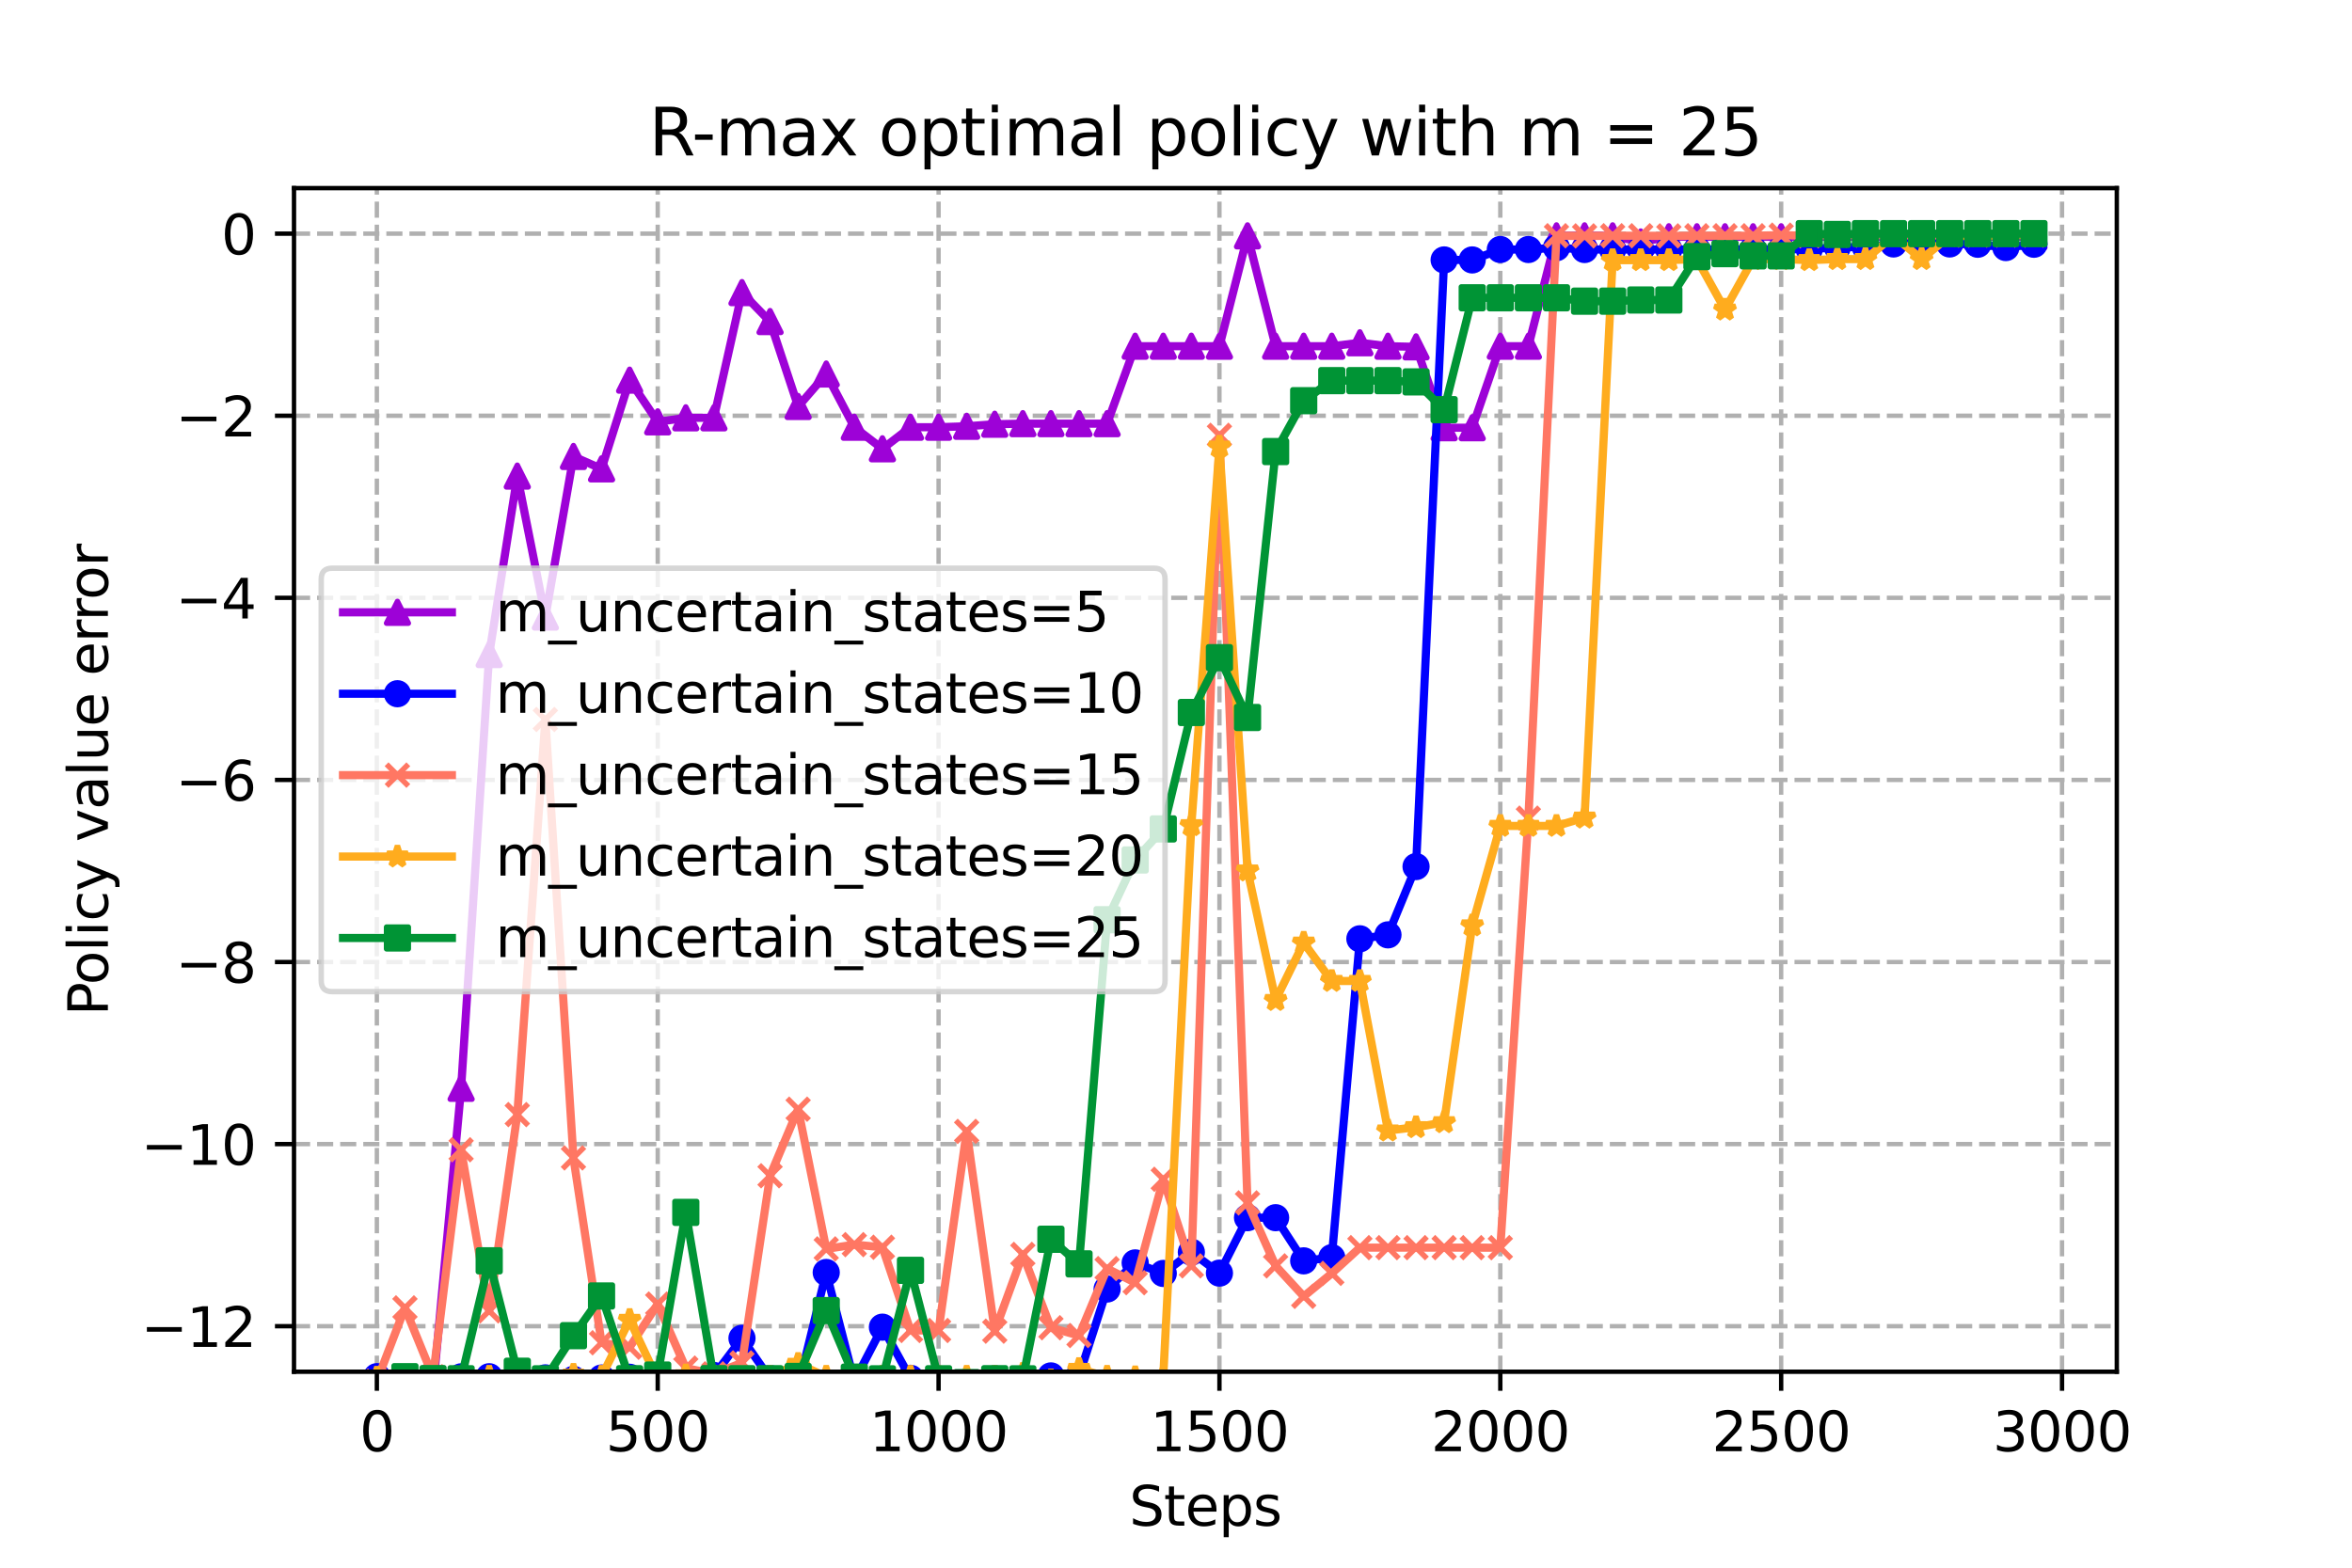 <?xml version="1.0" encoding="utf-8" standalone="no"?>
<!DOCTYPE svg PUBLIC "-//W3C//DTD SVG 1.1//EN"
  "http://www.w3.org/Graphics/SVG/1.1/DTD/svg11.dtd">
<svg xmlns:xlink="http://www.w3.org/1999/xlink" width="432pt" height="288pt" viewBox="0 0 432 288" xmlns="http://www.w3.org/2000/svg" version="1.1">
 <defs>
  <style type="text/css">*{stroke-linejoin: round; stroke-linecap: butt}</style>
 </defs>
 <g id="figure_1">
  <g id="patch_1">
   <path d="M 0 288 
L 432 288 
L 432 0 
L 0 0 
z
" style="fill: #ffffff"/>
  </g>
  <g id="axes_1">
   <g id="patch_2">
    <path d="M 54 252 
L 388.8 252 
L 388.8 34.56 
L 54 34.56 
z
" style="fill: #ffffff"/>
   </g>
   <g id="PolyCollection_1">
    <defs>
     <path id="m1f9f99ac4a" d="M 69.218 -35.025 
L 69.218 -35.025 
L 74.377 -32.588 
L 79.536 -32.786 
L 84.694 -88.07 
L 89.853 -167.759 
L 95.012 -200.538 
L 100.17 -174.642 
L 105.329 -204.144 
L 110.488 -201.867 
L 115.647 -218.162 
L 120.805 -210.503 
L 125.964 -211.243 
L 131.123 -211.243 
L 136.281 -234.252 
L 141.44 -228.931 
L 146.599 -213.326 
L 151.757 -219.29 
L 156.916 -209.515 
L 162.075 -205.555 
L 167.234 -209.515 
L 172.392 -209.515 
L 177.551 -209.69 
L 182.71 -210.066 
L 187.868 -210.172 
L 193.027 -210.172 
L 198.186 -210.172 
L 203.345 -210.172 
L 208.503 -224.401 
L 213.662 -224.401 
L 218.821 -224.401 
L 223.979 -224.401 
L 229.138 -244.674 
L 234.297 -224.401 
L 239.455 -224.401 
L 244.614 -224.401 
L 249.773 -225.028 
L 254.932 -224.401 
L 260.09 -224.279 
L 265.249 -209.421 
L 270.408 -209.421 
L 275.566 -224.401 
L 280.725 -224.401 
L 285.884 -244.674 
L 291.043 -244.674 
L 296.201 -244.674 
L 301.36 -243.545 
L 306.519 -244.506 
L 311.677 -244.506 
L 316.836 -244.506 
L 321.995 -244.506 
L 327.153 -244.506 
L 332.312 -244.506 
L 337.471 -244.506 
L 342.63 -244.506 
L 347.788 -244.506 
L 352.947 -244.506 
L 358.106 -244.674 
L 363.264 -244.506 
L 368.423 -244.506 
L 373.582 -244.506 
L 373.582 -244.506 
L 373.582 -244.506 
L 368.423 -244.506 
L 363.264 -244.506 
L 358.106 -244.674 
L 352.947 -244.506 
L 347.788 -244.506 
L 342.63 -244.506 
L 337.471 -244.506 
L 332.312 -244.506 
L 327.153 -244.506 
L 321.995 -244.506 
L 316.836 -244.506 
L 311.677 -244.506 
L 306.519 -244.506 
L 301.36 -243.545 
L 296.201 -244.674 
L 291.043 -244.674 
L 285.884 -244.674 
L 280.725 -224.401 
L 275.566 -224.401 
L 270.408 -209.421 
L 265.249 -209.421 
L 260.09 -224.279 
L 254.932 -224.401 
L 249.773 -225.028 
L 244.614 -224.401 
L 239.455 -224.401 
L 234.297 -224.401 
L 229.138 -244.674 
L 223.979 -224.401 
L 218.821 -224.401 
L 213.662 -224.401 
L 208.503 -224.401 
L 203.345 -210.172 
L 198.186 -210.172 
L 193.027 -210.172 
L 187.868 -210.172 
L 182.71 -210.066 
L 177.551 -209.69 
L 172.392 -209.515 
L 167.234 -209.515 
L 162.075 -205.555 
L 156.916 -209.515 
L 151.757 -219.29 
L 146.599 -213.326 
L 141.44 -228.931 
L 136.281 -234.252 
L 131.123 -211.243 
L 125.964 -211.243 
L 120.805 -210.503 
L 115.647 -218.162 
L 110.488 -201.867 
L 105.329 -204.144 
L 100.17 -174.642 
L 95.012 -200.538 
L 89.853 -167.759 
L 84.694 -88.07 
L 79.536 -32.786 
L 74.377 -32.588 
L 69.218 -35.025 
z
" style="stroke: #9d02d7; stroke-opacity: 0.2"/>
    </defs>
    <g clip-path="url(#p885ccc0aa0)">
     <use xlink:href="#m1f9f99ac4a" x="0" y="288" style="fill: #9d02d7; fill-opacity: 0.2; stroke: #9d02d7; stroke-opacity: 0.2"/>
    </g>
   </g>
   <g id="PolyCollection_2">
    <defs>
     <path id="m5802cd41c2" d="M 69.218 -35.091 
L 69.218 -35.091 
L 74.377 -33.77 
L 79.536 -34.566 
L 84.694 -35.062 
L 89.853 -35.081 
L 95.012 -34.389 
L 100.17 -34.872 
L 105.329 -34.596 
L 110.488 -34.847 
L 115.647 -34.982 
L 120.805 -33.536 
L 125.964 -32.121 
L 131.123 -35.309 
L 136.281 -42.148 
L 141.44 -34.752 
L 146.599 -33.165 
L 151.757 -54.232 
L 156.916 -34.258 
L 162.075 -44.188 
L 167.234 -34.793 
L 172.392 -23.61 
L 177.551 -25.618 
L 182.71 -34.702 
L 187.868 -32.031 
L 193.027 -35.233 
L 198.186 -35.208 
L 203.345 -51.194 
L 208.503 -55.993 
L 213.662 -54.055 
L 218.821 -57.965 
L 223.979 -54.114 
L 229.138 -64.299 
L 234.297 -64.299 
L 239.455 -56.37 
L 244.614 -56.96 
L 249.773 -115.533 
L 254.932 -116.258 
L 260.09 -128.802 
L 265.249 -240.248 
L 270.408 -240.248 
L 275.566 -242.162 
L 280.725 -242.162 
L 285.884 -242.492 
L 291.043 -242.162 
L 296.201 -242.162 
L 301.36 -242.162 
L 306.519 -242.162 
L 311.677 -242.162 
L 316.836 -242.211 
L 321.995 -242.211 
L 327.153 -242.211 
L 332.312 -242.211 
L 337.471 -242.586 
L 342.63 -242.586 
L 347.788 -243.182 
L 352.947 -243.182 
L 358.106 -243.182 
L 363.264 -243.129 
L 368.423 -242.519 
L 373.582 -243.129 
L 373.582 -243.129 
L 373.582 -243.129 
L 368.423 -242.519 
L 363.264 -243.129 
L 358.106 -243.182 
L 352.947 -243.182 
L 347.788 -243.182 
L 342.63 -242.586 
L 337.471 -242.586 
L 332.312 -242.211 
L 327.153 -242.211 
L 321.995 -242.211 
L 316.836 -242.211 
L 311.677 -242.162 
L 306.519 -242.162 
L 301.36 -242.162 
L 296.201 -242.162 
L 291.043 -242.162 
L 285.884 -242.492 
L 280.725 -242.162 
L 275.566 -242.162 
L 270.408 -240.248 
L 265.249 -240.248 
L 260.09 -128.802 
L 254.932 -116.258 
L 249.773 -115.533 
L 244.614 -56.96 
L 239.455 -56.37 
L 234.297 -64.299 
L 229.138 -64.299 
L 223.979 -54.114 
L 218.821 -57.965 
L 213.662 -54.055 
L 208.503 -55.993 
L 203.345 -51.194 
L 198.186 -35.208 
L 193.027 -35.233 
L 187.868 -32.031 
L 182.71 -34.702 
L 177.551 -25.618 
L 172.392 -23.61 
L 167.234 -34.793 
L 162.075 -44.188 
L 156.916 -34.258 
L 151.757 -54.232 
L 146.599 -33.165 
L 141.44 -34.752 
L 136.281 -42.148 
L 131.123 -35.309 
L 125.964 -32.121 
L 120.805 -33.536 
L 115.647 -34.982 
L 110.488 -34.847 
L 105.329 -34.596 
L 100.17 -34.872 
L 95.012 -34.389 
L 89.853 -35.081 
L 84.694 -35.062 
L 79.536 -34.566 
L 74.377 -33.77 
L 69.218 -35.091 
z
" style="stroke: #0000ff; stroke-opacity: 0.2"/>
    </defs>
    <g clip-path="url(#p885ccc0aa0)">
     <use xlink:href="#m5802cd41c2" x="0" y="288" style="fill: #0000ff; fill-opacity: 0.2; stroke: #0000ff; stroke-opacity: 0.2"/>
    </g>
   </g>
   <g id="PolyCollection_3">
    <defs>
     <path id="m2663c6baee" d="M 69.218 -34.273 
L 69.218 -34.273 
L 74.377 -47.731 
L 79.536 -35.091 
L 84.694 -76.778 
L 89.853 -47.18 
L 95.012 -83.24 
L 100.17 -155.822 
L 105.329 -75.279 
L 110.488 -41.322 
L 115.647 -40.495 
L 120.805 -48.437 
L 125.964 -36.668 
L 131.123 -35.607 
L 136.281 -37.626 
L 141.44 -72.001 
L 146.599 -84.229 
L 151.757 -58.568 
L 156.916 -59.349 
L 162.075 -58.869 
L 167.234 -43.577 
L 172.392 -43.577 
L 177.551 -80.152 
L 182.71 -43.451 
L 187.868 -57.556 
L 193.027 -44.081 
L 198.186 -42.646 
L 203.345 -54.949 
L 208.503 -52.359 
L 213.662 -71.356 
L 218.821 -55.442 
L 223.979 -208.028 
L 229.138 -67.013 
L 234.297 -55.449 
L 239.455 -49.841 
L 244.614 -54.07 
L 249.773 -58.795 
L 254.932 -58.797 
L 260.09 -58.797 
L 265.249 -58.796 
L 270.408 -58.792 
L 275.566 -58.79 
L 280.725 -137.701 
L 285.884 -244.692 
L 291.043 -244.667 
L 296.201 -244.692 
L 301.36 -244.692 
L 306.519 -244.667 
L 311.677 -244.692 
L 316.836 -244.692 
L 321.995 -244.692 
L 327.153 -244.804 
L 332.312 -244.692 
L 337.471 -244.804 
L 342.63 -244.804 
L 347.788 -244.804 
L 352.947 -244.804 
L 358.106 -244.804 
L 363.264 -244.804 
L 368.423 -244.804 
L 373.582 -244.804 
L 373.582 -244.804 
L 373.582 -244.804 
L 368.423 -244.804 
L 363.264 -244.804 
L 358.106 -244.804 
L 352.947 -244.804 
L 347.788 -244.804 
L 342.63 -244.804 
L 337.471 -244.804 
L 332.312 -244.692 
L 327.153 -244.804 
L 321.995 -244.692 
L 316.836 -244.692 
L 311.677 -244.692 
L 306.519 -244.667 
L 301.36 -244.692 
L 296.201 -244.692 
L 291.043 -244.667 
L 285.884 -244.692 
L 280.725 -137.701 
L 275.566 -58.79 
L 270.408 -58.792 
L 265.249 -58.796 
L 260.09 -58.797 
L 254.932 -58.797 
L 249.773 -58.795 
L 244.614 -54.07 
L 239.455 -49.841 
L 234.297 -55.449 
L 229.138 -67.013 
L 223.979 -208.028 
L 218.821 -55.442 
L 213.662 -71.356 
L 208.503 -52.359 
L 203.345 -54.949 
L 198.186 -42.646 
L 193.027 -44.081 
L 187.868 -57.556 
L 182.71 -43.451 
L 177.551 -80.152 
L 172.392 -43.577 
L 167.234 -43.577 
L 162.075 -58.869 
L 156.916 -59.349 
L 151.757 -58.568 
L 146.599 -84.229 
L 141.44 -72.001 
L 136.281 -37.626 
L 131.123 -35.607 
L 125.964 -36.668 
L 120.805 -48.437 
L 115.647 -40.495 
L 110.488 -41.322 
L 105.329 -75.279 
L 100.17 -155.822 
L 95.012 -83.24 
L 89.853 -47.18 
L 84.694 -76.778 
L 79.536 -35.091 
L 74.377 -47.731 
L 69.218 -34.273 
z
" style="stroke: #ff7763; stroke-opacity: 0.2"/>
    </defs>
    <g clip-path="url(#p885ccc0aa0)">
     <use xlink:href="#m2663c6baee" x="0" y="288" style="fill: #ff7763; fill-opacity: 0.2; stroke: #ff7763; stroke-opacity: 0.2"/>
    </g>
   </g>
   <g id="PolyCollection_4">
    <defs>
     <path id="m955631e441" d="M 69.218 -34.913 
L 69.218 -34.913 
L 74.377 -32.252 
L 79.536 -35.091 
L 84.694 -34.948 
L 89.853 -35.091 
L 95.012 -35.017 
L 100.17 -34.931 
L 105.329 -35.451 
L 110.488 -35.091 
L 115.647 -45.515 
L 120.805 -34.562 
L 125.964 -35.329 
L 131.123 -35.089 
L 136.281 -34.998 
L 141.44 -35.089 
L 146.599 -37.443 
L 151.757 -35.091 
L 156.916 -35.091 
L 162.075 -35.091 
L 167.234 -35.086 
L 172.392 -35.042 
L 177.551 -35.091 
L 182.71 -35.076 
L 187.868 -35.606 
L 193.027 -34.425 
L 198.186 -36.507 
L 203.345 -35.09 
L 208.503 -34.981 
L 213.662 -35.091 
L 218.821 -136.398 
L 223.979 -205.943 
L 229.138 -128.072 
L 234.297 -104.279 
L 239.455 -114.815 
L 244.614 -107.785 
L 249.773 -107.785 
L 254.932 -80.309 
L 260.09 -80.916 
L 265.249 -81.829 
L 270.408 -117.987 
L 275.566 -136.269 
L 280.725 -136.269 
L 285.884 -136.269 
L 291.043 -137.786 
L 296.201 -240.21 
L 301.36 -240.21 
L 306.519 -240.21 
L 311.677 -240.398 
L 316.836 -231.118 
L 321.995 -240.398 
L 327.153 -240.398 
L 332.312 -240.21 
L 337.471 -240.398 
L 342.63 -240.398 
L 347.788 -244.666 
L 352.947 -240.398 
L 358.106 -244.666 
L 363.264 -244.666 
L 368.423 -244.666 
L 373.582 -245.061 
L 373.582 -245.061 
L 373.582 -245.061 
L 368.423 -244.666 
L 363.264 -244.666 
L 358.106 -244.666 
L 352.947 -240.398 
L 347.788 -244.666 
L 342.63 -240.398 
L 337.471 -240.398 
L 332.312 -240.21 
L 327.153 -240.398 
L 321.995 -240.398 
L 316.836 -231.118 
L 311.677 -240.398 
L 306.519 -240.21 
L 301.36 -240.21 
L 296.201 -240.21 
L 291.043 -137.786 
L 285.884 -136.269 
L 280.725 -136.269 
L 275.566 -136.269 
L 270.408 -117.987 
L 265.249 -81.829 
L 260.09 -80.916 
L 254.932 -80.309 
L 249.773 -107.785 
L 244.614 -107.785 
L 239.455 -114.815 
L 234.297 -104.279 
L 229.138 -128.072 
L 223.979 -205.943 
L 218.821 -136.398 
L 213.662 -35.091 
L 208.503 -34.981 
L 203.345 -35.09 
L 198.186 -36.507 
L 193.027 -34.425 
L 187.868 -35.606 
L 182.71 -35.076 
L 177.551 -35.091 
L 172.392 -35.042 
L 167.234 -35.086 
L 162.075 -35.091 
L 156.916 -35.091 
L 151.757 -35.091 
L 146.599 -37.443 
L 141.44 -35.089 
L 136.281 -34.998 
L 131.123 -35.089 
L 125.964 -35.329 
L 120.805 -34.562 
L 115.647 -45.515 
L 110.488 -35.091 
L 105.329 -35.451 
L 100.17 -34.931 
L 95.012 -35.017 
L 89.853 -35.091 
L 84.694 -34.948 
L 79.536 -35.091 
L 74.377 -32.252 
L 69.218 -34.913 
z
" style="stroke: #ffac1e; stroke-opacity: 0.2"/>
    </defs>
    <g clip-path="url(#p885ccc0aa0)">
     <use xlink:href="#m955631e441" x="0" y="288" style="fill: #ffac1e; fill-opacity: 0.2; stroke: #ffac1e; stroke-opacity: 0.2"/>
    </g>
   </g>
   <g id="PolyCollection_5">
    <defs>
     <path id="m1e86ffacf1" d="M 69.218 -23.324 
L 69.218 -23.324 
L 74.377 -35.091 
L 79.536 -34.743 
L 84.694 -34.715 
L 89.853 -56.377 
L 95.012 -36.087 
L 100.17 -34.694 
L 105.329 -42.624 
L 110.488 -49.92 
L 115.647 -34.717 
L 120.805 -35.391 
L 125.964 -65.272 
L 131.123 -34.728 
L 136.281 -34.716 
L 141.44 -34.716 
L 146.599 -35.136 
L 151.757 -47.232 
L 156.916 -35.008 
L 162.075 -34.695 
L 167.234 -54.628 
L 172.392 -34.715 
L 177.551 -34.006 
L 182.71 -34.72 
L 187.868 -34.697 
L 193.027 -60.336 
L 198.186 -55.818 
L 203.345 -119.039 
L 208.503 -130.017 
L 213.662 -135.721 
L 218.821 -157.105 
L 223.979 -167.178 
L 229.138 -156.193 
L 234.297 -205.039 
L 239.455 -214.389 
L 244.614 -218.075 
L 249.773 -218.071 
L 254.932 -218.071 
L 260.09 -217.843 
L 265.249 -212.739 
L 270.408 -233.295 
L 275.566 -233.295 
L 280.725 -233.295 
L 285.884 -233.295 
L 291.043 -232.675 
L 296.201 -232.675 
L 301.36 -232.887 
L 306.519 -232.887 
L 311.677 -240.861 
L 316.836 -241.405 
L 321.995 -240.996 
L 327.153 -240.996 
L 332.312 -245.073 
L 337.471 -244.931 
L 342.63 -245.073 
L 347.788 -245.073 
L 352.947 -245.073 
L 358.106 -245.073 
L 363.264 -245.076 
L 368.423 -245.076 
L 373.582 -245.076 
L 373.582 -245.076 
L 373.582 -245.076 
L 368.423 -245.076 
L 363.264 -245.076 
L 358.106 -245.073 
L 352.947 -245.073 
L 347.788 -245.073 
L 342.63 -245.073 
L 337.471 -244.931 
L 332.312 -245.073 
L 327.153 -240.996 
L 321.995 -240.996 
L 316.836 -241.405 
L 311.677 -240.861 
L 306.519 -232.887 
L 301.36 -232.887 
L 296.201 -232.675 
L 291.043 -232.675 
L 285.884 -233.295 
L 280.725 -233.295 
L 275.566 -233.295 
L 270.408 -233.295 
L 265.249 -212.739 
L 260.09 -217.843 
L 254.932 -218.071 
L 249.773 -218.071 
L 244.614 -218.075 
L 239.455 -214.389 
L 234.297 -205.039 
L 229.138 -156.193 
L 223.979 -167.178 
L 218.821 -157.105 
L 213.662 -135.721 
L 208.503 -130.017 
L 203.345 -119.039 
L 198.186 -55.818 
L 193.027 -60.336 
L 187.868 -34.697 
L 182.71 -34.72 
L 177.551 -34.006 
L 172.392 -34.715 
L 167.234 -54.628 
L 162.075 -34.695 
L 156.916 -35.008 
L 151.757 -47.232 
L 146.599 -35.136 
L 141.44 -34.716 
L 136.281 -34.716 
L 131.123 -34.728 
L 125.964 -65.272 
L 120.805 -35.391 
L 115.647 -34.717 
L 110.488 -49.92 
L 105.329 -42.624 
L 100.17 -34.694 
L 95.012 -36.087 
L 89.853 -56.377 
L 84.694 -34.715 
L 79.536 -34.743 
L 74.377 -35.091 
L 69.218 -23.324 
z
" style="stroke: #009435; stroke-opacity: 0.2"/>
    </defs>
    <g clip-path="url(#p885ccc0aa0)">
     <use xlink:href="#m1e86ffacf1" x="0" y="288" style="fill: #009435; fill-opacity: 0.2; stroke: #009435; stroke-opacity: 0.2"/>
    </g>
   </g>
   <g id="matplotlib.axis_1">
    <g id="xtick_1">
     <g id="line2d_1">
      <path d="M 69.218 252 
L 69.218 34.56 
" clip-path="url(#p885ccc0aa0)" style="fill: none; stroke-dasharray: 2.96,1.28; stroke-dashoffset: 0; stroke: #b0b0b0; stroke-width: 0.8"/>
     </g>
     <g id="line2d_2">
      <defs>
       <path id="m16d73c31b5" d="M 0 0 
L 0 3.5 
" style="stroke: #000000; stroke-width: 0.8"/>
      </defs>
      <g>
       <use xlink:href="#m16d73c31b5" x="69.218" y="252" style="stroke: #000000; stroke-width: 0.8"/>
      </g>
     </g>
     <g id="text_1">
      <!-- 0 -->
      <g transform="translate(66.037 266.598)scale(0.1 -0.1)">
       <defs>
        <path id="DejaVuSans-30" d="M 2034 4250 
Q 1547 4250 1301 3770 
Q 1056 3291 1056 2328 
Q 1056 1369 1301 889 
Q 1547 409 2034 409 
Q 2525 409 2770 889 
Q 3016 1369 3016 2328 
Q 3016 3291 2770 3770 
Q 2525 4250 2034 4250 
z
M 2034 4750 
Q 2819 4750 3233 4129 
Q 3647 3509 3647 2328 
Q 3647 1150 3233 529 
Q 2819 -91 2034 -91 
Q 1250 -91 836 529 
Q 422 1150 422 2328 
Q 422 3509 836 4129 
Q 1250 4750 2034 4750 
z
" transform="scale(0.016)"/>
       </defs>
       <use xlink:href="#DejaVuSans-30"/>
      </g>
     </g>
    </g>
    <g id="xtick_2">
     <g id="line2d_3">
      <path d="M 120.805 252 
L 120.805 34.56 
" clip-path="url(#p885ccc0aa0)" style="fill: none; stroke-dasharray: 2.96,1.28; stroke-dashoffset: 0; stroke: #b0b0b0; stroke-width: 0.8"/>
     </g>
     <g id="line2d_4">
      <g>
       <use xlink:href="#m16d73c31b5" x="120.805" y="252" style="stroke: #000000; stroke-width: 0.8"/>
      </g>
     </g>
     <g id="text_2">
      <!-- 500 -->
      <g transform="translate(111.261 266.598)scale(0.1 -0.1)">
       <defs>
        <path id="DejaVuSans-35" d="M 691 4666 
L 3169 4666 
L 3169 4134 
L 1269 4134 
L 1269 2991 
Q 1406 3038 1543 3061 
Q 1681 3084 1819 3084 
Q 2600 3084 3056 2656 
Q 3513 2228 3513 1497 
Q 3513 744 3044 326 
Q 2575 -91 1722 -91 
Q 1428 -91 1123 -41 
Q 819 9 494 109 
L 494 744 
Q 775 591 1075 516 
Q 1375 441 1709 441 
Q 2250 441 2565 725 
Q 2881 1009 2881 1497 
Q 2881 1984 2565 2268 
Q 2250 2553 1709 2553 
Q 1456 2553 1204 2497 
Q 953 2441 691 2322 
L 691 4666 
z
" transform="scale(0.016)"/>
       </defs>
       <use xlink:href="#DejaVuSans-35"/>
       <use xlink:href="#DejaVuSans-30" x="63.623"/>
       <use xlink:href="#DejaVuSans-30" x="127.246"/>
      </g>
     </g>
    </g>
    <g id="xtick_3">
     <g id="line2d_5">
      <path d="M 172.392 252 
L 172.392 34.56 
" clip-path="url(#p885ccc0aa0)" style="fill: none; stroke-dasharray: 2.96,1.28; stroke-dashoffset: 0; stroke: #b0b0b0; stroke-width: 0.8"/>
     </g>
     <g id="line2d_6">
      <g>
       <use xlink:href="#m16d73c31b5" x="172.392" y="252" style="stroke: #000000; stroke-width: 0.8"/>
      </g>
     </g>
     <g id="text_3">
      <!-- 1000 -->
      <g transform="translate(159.667 266.598)scale(0.1 -0.1)">
       <defs>
        <path id="DejaVuSans-31" d="M 794 531 
L 1825 531 
L 1825 4091 
L 703 3866 
L 703 4441 
L 1819 4666 
L 2450 4666 
L 2450 531 
L 3481 531 
L 3481 0 
L 794 0 
L 794 531 
z
" transform="scale(0.016)"/>
       </defs>
       <use xlink:href="#DejaVuSans-31"/>
       <use xlink:href="#DejaVuSans-30" x="63.623"/>
       <use xlink:href="#DejaVuSans-30" x="127.246"/>
       <use xlink:href="#DejaVuSans-30" x="190.869"/>
      </g>
     </g>
    </g>
    <g id="xtick_4">
     <g id="line2d_7">
      <path d="M 223.979 252 
L 223.979 34.56 
" clip-path="url(#p885ccc0aa0)" style="fill: none; stroke-dasharray: 2.96,1.28; stroke-dashoffset: 0; stroke: #b0b0b0; stroke-width: 0.8"/>
     </g>
     <g id="line2d_8">
      <g>
       <use xlink:href="#m16d73c31b5" x="223.979" y="252" style="stroke: #000000; stroke-width: 0.8"/>
      </g>
     </g>
     <g id="text_4">
      <!-- 1500 -->
      <g transform="translate(211.254 266.598)scale(0.1 -0.1)">
       <use xlink:href="#DejaVuSans-31"/>
       <use xlink:href="#DejaVuSans-35" x="63.623"/>
       <use xlink:href="#DejaVuSans-30" x="127.246"/>
       <use xlink:href="#DejaVuSans-30" x="190.869"/>
      </g>
     </g>
    </g>
    <g id="xtick_5">
     <g id="line2d_9">
      <path d="M 275.566 252 
L 275.566 34.56 
" clip-path="url(#p885ccc0aa0)" style="fill: none; stroke-dasharray: 2.96,1.28; stroke-dashoffset: 0; stroke: #b0b0b0; stroke-width: 0.8"/>
     </g>
     <g id="line2d_10">
      <g>
       <use xlink:href="#m16d73c31b5" x="275.566" y="252" style="stroke: #000000; stroke-width: 0.8"/>
      </g>
     </g>
     <g id="text_5">
      <!-- 2000 -->
      <g transform="translate(262.841 266.598)scale(0.1 -0.1)">
       <defs>
        <path id="DejaVuSans-32" d="M 1228 531 
L 3431 531 
L 3431 0 
L 469 0 
L 469 531 
Q 828 903 1448 1529 
Q 2069 2156 2228 2338 
Q 2531 2678 2651 2914 
Q 2772 3150 2772 3378 
Q 2772 3750 2511 3984 
Q 2250 4219 1831 4219 
Q 1534 4219 1204 4116 
Q 875 4013 500 3803 
L 500 4441 
Q 881 4594 1212 4672 
Q 1544 4750 1819 4750 
Q 2544 4750 2975 4387 
Q 3406 4025 3406 3419 
Q 3406 3131 3298 2873 
Q 3191 2616 2906 2266 
Q 2828 2175 2409 1742 
Q 1991 1309 1228 531 
z
" transform="scale(0.016)"/>
       </defs>
       <use xlink:href="#DejaVuSans-32"/>
       <use xlink:href="#DejaVuSans-30" x="63.623"/>
       <use xlink:href="#DejaVuSans-30" x="127.246"/>
       <use xlink:href="#DejaVuSans-30" x="190.869"/>
      </g>
     </g>
    </g>
    <g id="xtick_6">
     <g id="line2d_11">
      <path d="M 327.153 252 
L 327.153 34.56 
" clip-path="url(#p885ccc0aa0)" style="fill: none; stroke-dasharray: 2.96,1.28; stroke-dashoffset: 0; stroke: #b0b0b0; stroke-width: 0.8"/>
     </g>
     <g id="line2d_12">
      <g>
       <use xlink:href="#m16d73c31b5" x="327.153" y="252" style="stroke: #000000; stroke-width: 0.8"/>
      </g>
     </g>
     <g id="text_6">
      <!-- 2500 -->
      <g transform="translate(314.428 266.598)scale(0.1 -0.1)">
       <use xlink:href="#DejaVuSans-32"/>
       <use xlink:href="#DejaVuSans-35" x="63.623"/>
       <use xlink:href="#DejaVuSans-30" x="127.246"/>
       <use xlink:href="#DejaVuSans-30" x="190.869"/>
      </g>
     </g>
    </g>
    <g id="xtick_7">
     <g id="line2d_13">
      <path d="M 378.741 252 
L 378.741 34.56 
" clip-path="url(#p885ccc0aa0)" style="fill: none; stroke-dasharray: 2.96,1.28; stroke-dashoffset: 0; stroke: #b0b0b0; stroke-width: 0.8"/>
     </g>
     <g id="line2d_14">
      <g>
       <use xlink:href="#m16d73c31b5" x="378.741" y="252" style="stroke: #000000; stroke-width: 0.8"/>
      </g>
     </g>
     <g id="text_7">
      <!-- 3000 -->
      <g transform="translate(366.016 266.598)scale(0.1 -0.1)">
       <defs>
        <path id="DejaVuSans-33" d="M 2597 2516 
Q 3050 2419 3304 2112 
Q 3559 1806 3559 1356 
Q 3559 666 3084 287 
Q 2609 -91 1734 -91 
Q 1441 -91 1130 -33 
Q 819 25 488 141 
L 488 750 
Q 750 597 1062 519 
Q 1375 441 1716 441 
Q 2309 441 2620 675 
Q 2931 909 2931 1356 
Q 2931 1769 2642 2001 
Q 2353 2234 1838 2234 
L 1294 2234 
L 1294 2753 
L 1863 2753 
Q 2328 2753 2575 2939 
Q 2822 3125 2822 3475 
Q 2822 3834 2567 4026 
Q 2313 4219 1838 4219 
Q 1578 4219 1281 4162 
Q 984 4106 628 3988 
L 628 4550 
Q 988 4650 1302 4700 
Q 1616 4750 1894 4750 
Q 2613 4750 3031 4423 
Q 3450 4097 3450 3541 
Q 3450 3153 3228 2886 
Q 3006 2619 2597 2516 
z
" transform="scale(0.016)"/>
       </defs>
       <use xlink:href="#DejaVuSans-33"/>
       <use xlink:href="#DejaVuSans-30" x="63.623"/>
       <use xlink:href="#DejaVuSans-30" x="127.246"/>
       <use xlink:href="#DejaVuSans-30" x="190.869"/>
      </g>
     </g>
    </g>
    <g id="text_8">
     <!-- Steps -->
     <g transform="translate(207.41 280.277)scale(0.1 -0.1)">
      <defs>
       <path id="DejaVuSans-53" d="M 3425 4513 
L 3425 3897 
Q 3066 4069 2747 4153 
Q 2428 4238 2131 4238 
Q 1616 4238 1336 4038 
Q 1056 3838 1056 3469 
Q 1056 3159 1242 3001 
Q 1428 2844 1947 2747 
L 2328 2669 
Q 3034 2534 3370 2195 
Q 3706 1856 3706 1288 
Q 3706 609 3251 259 
Q 2797 -91 1919 -91 
Q 1588 -91 1214 -16 
Q 841 59 441 206 
L 441 856 
Q 825 641 1194 531 
Q 1563 422 1919 422 
Q 2459 422 2753 634 
Q 3047 847 3047 1241 
Q 3047 1584 2836 1778 
Q 2625 1972 2144 2069 
L 1759 2144 
Q 1053 2284 737 2584 
Q 422 2884 422 3419 
Q 422 4038 858 4394 
Q 1294 4750 2059 4750 
Q 2388 4750 2728 4690 
Q 3069 4631 3425 4513 
z
" transform="scale(0.016)"/>
       <path id="DejaVuSans-74" d="M 1172 4494 
L 1172 3500 
L 2356 3500 
L 2356 3053 
L 1172 3053 
L 1172 1153 
Q 1172 725 1289 603 
Q 1406 481 1766 481 
L 2356 481 
L 2356 0 
L 1766 0 
Q 1100 0 847 248 
Q 594 497 594 1153 
L 594 3053 
L 172 3053 
L 172 3500 
L 594 3500 
L 594 4494 
L 1172 4494 
z
" transform="scale(0.016)"/>
       <path id="DejaVuSans-65" d="M 3597 1894 
L 3597 1613 
L 953 1613 
Q 991 1019 1311 708 
Q 1631 397 2203 397 
Q 2534 397 2845 478 
Q 3156 559 3463 722 
L 3463 178 
Q 3153 47 2828 -22 
Q 2503 -91 2169 -91 
Q 1331 -91 842 396 
Q 353 884 353 1716 
Q 353 2575 817 3079 
Q 1281 3584 2069 3584 
Q 2775 3584 3186 3129 
Q 3597 2675 3597 1894 
z
M 3022 2063 
Q 3016 2534 2758 2815 
Q 2500 3097 2075 3097 
Q 1594 3097 1305 2825 
Q 1016 2553 972 2059 
L 3022 2063 
z
" transform="scale(0.016)"/>
       <path id="DejaVuSans-70" d="M 1159 525 
L 1159 -1331 
L 581 -1331 
L 581 3500 
L 1159 3500 
L 1159 2969 
Q 1341 3281 1617 3432 
Q 1894 3584 2278 3584 
Q 2916 3584 3314 3078 
Q 3713 2572 3713 1747 
Q 3713 922 3314 415 
Q 2916 -91 2278 -91 
Q 1894 -91 1617 61 
Q 1341 213 1159 525 
z
M 3116 1747 
Q 3116 2381 2855 2742 
Q 2594 3103 2138 3103 
Q 1681 3103 1420 2742 
Q 1159 2381 1159 1747 
Q 1159 1113 1420 752 
Q 1681 391 2138 391 
Q 2594 391 2855 752 
Q 3116 1113 3116 1747 
z
" transform="scale(0.016)"/>
       <path id="DejaVuSans-73" d="M 2834 3397 
L 2834 2853 
Q 2591 2978 2328 3040 
Q 2066 3103 1784 3103 
Q 1356 3103 1142 2972 
Q 928 2841 928 2578 
Q 928 2378 1081 2264 
Q 1234 2150 1697 2047 
L 1894 2003 
Q 2506 1872 2764 1633 
Q 3022 1394 3022 966 
Q 3022 478 2636 193 
Q 2250 -91 1575 -91 
Q 1294 -91 989 -36 
Q 684 19 347 128 
L 347 722 
Q 666 556 975 473 
Q 1284 391 1588 391 
Q 1994 391 2212 530 
Q 2431 669 2431 922 
Q 2431 1156 2273 1281 
Q 2116 1406 1581 1522 
L 1381 1569 
Q 847 1681 609 1914 
Q 372 2147 372 2553 
Q 372 3047 722 3315 
Q 1072 3584 1716 3584 
Q 2034 3584 2315 3537 
Q 2597 3491 2834 3397 
z
" transform="scale(0.016)"/>
      </defs>
      <use xlink:href="#DejaVuSans-53"/>
      <use xlink:href="#DejaVuSans-74" x="63.477"/>
      <use xlink:href="#DejaVuSans-65" x="102.686"/>
      <use xlink:href="#DejaVuSans-70" x="164.209"/>
      <use xlink:href="#DejaVuSans-73" x="227.686"/>
     </g>
    </g>
   </g>
   <g id="matplotlib.axis_2">
    <g id="ytick_1">
     <g id="line2d_15">
      <path d="M 54 243.637 
L 388.8 243.637 
" clip-path="url(#p885ccc0aa0)" style="fill: none; stroke-dasharray: 2.96,1.28; stroke-dashoffset: 0; stroke: #b0b0b0; stroke-width: 0.8"/>
     </g>
     <g id="line2d_16">
      <defs>
       <path id="mba4ff78c35" d="M 0 0 
L -3.5 0 
" style="stroke: #000000; stroke-width: 0.8"/>
      </defs>
      <g>
       <use xlink:href="#mba4ff78c35" x="54" y="243.637" style="stroke: #000000; stroke-width: 0.8"/>
      </g>
     </g>
     <g id="text_9">
      <!-- −12 -->
      <g transform="translate(25.895 247.436)scale(0.1 -0.1)">
       <defs>
        <path id="DejaVuSans-2212" d="M 678 2272 
L 4684 2272 
L 4684 1741 
L 678 1741 
L 678 2272 
z
" transform="scale(0.016)"/>
       </defs>
       <use xlink:href="#DejaVuSans-2212"/>
       <use xlink:href="#DejaVuSans-31" x="83.789"/>
       <use xlink:href="#DejaVuSans-32" x="147.412"/>
      </g>
     </g>
    </g>
    <g id="ytick_2">
     <g id="line2d_17">
      <path d="M 54 210.185 
L 388.8 210.185 
" clip-path="url(#p885ccc0aa0)" style="fill: none; stroke-dasharray: 2.96,1.28; stroke-dashoffset: 0; stroke: #b0b0b0; stroke-width: 0.8"/>
     </g>
     <g id="line2d_18">
      <g>
       <use xlink:href="#mba4ff78c35" x="54" y="210.185" style="stroke: #000000; stroke-width: 0.8"/>
      </g>
     </g>
     <g id="text_10">
      <!-- −10 -->
      <g transform="translate(25.895 213.984)scale(0.1 -0.1)">
       <use xlink:href="#DejaVuSans-2212"/>
       <use xlink:href="#DejaVuSans-31" x="83.789"/>
       <use xlink:href="#DejaVuSans-30" x="147.412"/>
      </g>
     </g>
    </g>
    <g id="ytick_3">
     <g id="line2d_19">
      <path d="M 54 176.732 
L 388.8 176.732 
" clip-path="url(#p885ccc0aa0)" style="fill: none; stroke-dasharray: 2.96,1.28; stroke-dashoffset: 0; stroke: #b0b0b0; stroke-width: 0.8"/>
     </g>
     <g id="line2d_20">
      <g>
       <use xlink:href="#mba4ff78c35" x="54" y="176.732" style="stroke: #000000; stroke-width: 0.8"/>
      </g>
     </g>
     <g id="text_11">
      <!-- −8 -->
      <g transform="translate(32.258 180.532)scale(0.1 -0.1)">
       <defs>
        <path id="DejaVuSans-38" d="M 2034 2216 
Q 1584 2216 1326 1975 
Q 1069 1734 1069 1313 
Q 1069 891 1326 650 
Q 1584 409 2034 409 
Q 2484 409 2743 651 
Q 3003 894 3003 1313 
Q 3003 1734 2745 1975 
Q 2488 2216 2034 2216 
z
M 1403 2484 
Q 997 2584 770 2862 
Q 544 3141 544 3541 
Q 544 4100 942 4425 
Q 1341 4750 2034 4750 
Q 2731 4750 3128 4425 
Q 3525 4100 3525 3541 
Q 3525 3141 3298 2862 
Q 3072 2584 2669 2484 
Q 3125 2378 3379 2068 
Q 3634 1759 3634 1313 
Q 3634 634 3220 271 
Q 2806 -91 2034 -91 
Q 1263 -91 848 271 
Q 434 634 434 1313 
Q 434 1759 690 2068 
Q 947 2378 1403 2484 
z
M 1172 3481 
Q 1172 3119 1398 2916 
Q 1625 2713 2034 2713 
Q 2441 2713 2670 2916 
Q 2900 3119 2900 3481 
Q 2900 3844 2670 4047 
Q 2441 4250 2034 4250 
Q 1625 4250 1398 4047 
Q 1172 3844 1172 3481 
z
" transform="scale(0.016)"/>
       </defs>
       <use xlink:href="#DejaVuSans-2212"/>
       <use xlink:href="#DejaVuSans-38" x="83.789"/>
      </g>
     </g>
    </g>
    <g id="ytick_4">
     <g id="line2d_21">
      <path d="M 54 143.28 
L 388.8 143.28 
" clip-path="url(#p885ccc0aa0)" style="fill: none; stroke-dasharray: 2.96,1.28; stroke-dashoffset: 0; stroke: #b0b0b0; stroke-width: 0.8"/>
     </g>
     <g id="line2d_22">
      <g>
       <use xlink:href="#mba4ff78c35" x="54" y="143.28" style="stroke: #000000; stroke-width: 0.8"/>
      </g>
     </g>
     <g id="text_12">
      <!-- −6 -->
      <g transform="translate(32.258 147.079)scale(0.1 -0.1)">
       <defs>
        <path id="DejaVuSans-36" d="M 2113 2584 
Q 1688 2584 1439 2293 
Q 1191 2003 1191 1497 
Q 1191 994 1439 701 
Q 1688 409 2113 409 
Q 2538 409 2786 701 
Q 3034 994 3034 1497 
Q 3034 2003 2786 2293 
Q 2538 2584 2113 2584 
z
M 3366 4563 
L 3366 3988 
Q 3128 4100 2886 4159 
Q 2644 4219 2406 4219 
Q 1781 4219 1451 3797 
Q 1122 3375 1075 2522 
Q 1259 2794 1537 2939 
Q 1816 3084 2150 3084 
Q 2853 3084 3261 2657 
Q 3669 2231 3669 1497 
Q 3669 778 3244 343 
Q 2819 -91 2113 -91 
Q 1303 -91 875 529 
Q 447 1150 447 2328 
Q 447 3434 972 4092 
Q 1497 4750 2381 4750 
Q 2619 4750 2861 4703 
Q 3103 4656 3366 4563 
z
" transform="scale(0.016)"/>
       </defs>
       <use xlink:href="#DejaVuSans-2212"/>
       <use xlink:href="#DejaVuSans-36" x="83.789"/>
      </g>
     </g>
    </g>
    <g id="ytick_5">
     <g id="line2d_23">
      <path d="M 54 109.828 
L 388.8 109.828 
" clip-path="url(#p885ccc0aa0)" style="fill: none; stroke-dasharray: 2.96,1.28; stroke-dashoffset: 0; stroke: #b0b0b0; stroke-width: 0.8"/>
     </g>
     <g id="line2d_24">
      <g>
       <use xlink:href="#mba4ff78c35" x="54" y="109.828" style="stroke: #000000; stroke-width: 0.8"/>
      </g>
     </g>
     <g id="text_13">
      <!-- −4 -->
      <g transform="translate(32.258 113.627)scale(0.1 -0.1)">
       <defs>
        <path id="DejaVuSans-34" d="M 2419 4116 
L 825 1625 
L 2419 1625 
L 2419 4116 
z
M 2253 4666 
L 3047 4666 
L 3047 1625 
L 3713 1625 
L 3713 1100 
L 3047 1100 
L 3047 0 
L 2419 0 
L 2419 1100 
L 313 1100 
L 313 1709 
L 2253 4666 
z
" transform="scale(0.016)"/>
       </defs>
       <use xlink:href="#DejaVuSans-2212"/>
       <use xlink:href="#DejaVuSans-34" x="83.789"/>
      </g>
     </g>
    </g>
    <g id="ytick_6">
     <g id="line2d_25">
      <path d="M 54 76.375 
L 388.8 76.375 
" clip-path="url(#p885ccc0aa0)" style="fill: none; stroke-dasharray: 2.96,1.28; stroke-dashoffset: 0; stroke: #b0b0b0; stroke-width: 0.8"/>
     </g>
     <g id="line2d_26">
      <g>
       <use xlink:href="#mba4ff78c35" x="54" y="76.375" style="stroke: #000000; stroke-width: 0.8"/>
      </g>
     </g>
     <g id="text_14">
      <!-- −2 -->
      <g transform="translate(32.258 80.175)scale(0.1 -0.1)">
       <use xlink:href="#DejaVuSans-2212"/>
       <use xlink:href="#DejaVuSans-32" x="83.789"/>
      </g>
     </g>
    </g>
    <g id="ytick_7">
     <g id="line2d_27">
      <path d="M 54 42.923 
L 388.8 42.923 
" clip-path="url(#p885ccc0aa0)" style="fill: none; stroke-dasharray: 2.96,1.28; stroke-dashoffset: 0; stroke: #b0b0b0; stroke-width: 0.8"/>
     </g>
     <g id="line2d_28">
      <g>
       <use xlink:href="#mba4ff78c35" x="54" y="42.923" style="stroke: #000000; stroke-width: 0.8"/>
      </g>
     </g>
     <g id="text_15">
      <!-- 0 -->
      <g transform="translate(40.638 46.722)scale(0.1 -0.1)">
       <use xlink:href="#DejaVuSans-30"/>
      </g>
     </g>
    </g>
    <g id="text_16">
     <!-- Policy value error -->
     <g transform="translate(19.816 186.598)rotate(-90)scale(0.1 -0.1)">
      <defs>
       <path id="DejaVuSans-50" d="M 1259 4147 
L 1259 2394 
L 2053 2394 
Q 2494 2394 2734 2622 
Q 2975 2850 2975 3272 
Q 2975 3691 2734 3919 
Q 2494 4147 2053 4147 
L 1259 4147 
z
M 628 4666 
L 2053 4666 
Q 2838 4666 3239 4311 
Q 3641 3956 3641 3272 
Q 3641 2581 3239 2228 
Q 2838 1875 2053 1875 
L 1259 1875 
L 1259 0 
L 628 0 
L 628 4666 
z
" transform="scale(0.016)"/>
       <path id="DejaVuSans-6f" d="M 1959 3097 
Q 1497 3097 1228 2736 
Q 959 2375 959 1747 
Q 959 1119 1226 758 
Q 1494 397 1959 397 
Q 2419 397 2687 759 
Q 2956 1122 2956 1747 
Q 2956 2369 2687 2733 
Q 2419 3097 1959 3097 
z
M 1959 3584 
Q 2709 3584 3137 3096 
Q 3566 2609 3566 1747 
Q 3566 888 3137 398 
Q 2709 -91 1959 -91 
Q 1206 -91 779 398 
Q 353 888 353 1747 
Q 353 2609 779 3096 
Q 1206 3584 1959 3584 
z
" transform="scale(0.016)"/>
       <path id="DejaVuSans-6c" d="M 603 4863 
L 1178 4863 
L 1178 0 
L 603 0 
L 603 4863 
z
" transform="scale(0.016)"/>
       <path id="DejaVuSans-69" d="M 603 3500 
L 1178 3500 
L 1178 0 
L 603 0 
L 603 3500 
z
M 603 4863 
L 1178 4863 
L 1178 4134 
L 603 4134 
L 603 4863 
z
" transform="scale(0.016)"/>
       <path id="DejaVuSans-63" d="M 3122 3366 
L 3122 2828 
Q 2878 2963 2633 3030 
Q 2388 3097 2138 3097 
Q 1578 3097 1268 2742 
Q 959 2388 959 1747 
Q 959 1106 1268 751 
Q 1578 397 2138 397 
Q 2388 397 2633 464 
Q 2878 531 3122 666 
L 3122 134 
Q 2881 22 2623 -34 
Q 2366 -91 2075 -91 
Q 1284 -91 818 406 
Q 353 903 353 1747 
Q 353 2603 823 3093 
Q 1294 3584 2113 3584 
Q 2378 3584 2631 3529 
Q 2884 3475 3122 3366 
z
" transform="scale(0.016)"/>
       <path id="DejaVuSans-79" d="M 2059 -325 
Q 1816 -950 1584 -1140 
Q 1353 -1331 966 -1331 
L 506 -1331 
L 506 -850 
L 844 -850 
Q 1081 -850 1212 -737 
Q 1344 -625 1503 -206 
L 1606 56 
L 191 3500 
L 800 3500 
L 1894 763 
L 2988 3500 
L 3597 3500 
L 2059 -325 
z
" transform="scale(0.016)"/>
       <path id="DejaVuSans-20" transform="scale(0.016)"/>
       <path id="DejaVuSans-76" d="M 191 3500 
L 800 3500 
L 1894 563 
L 2988 3500 
L 3597 3500 
L 2284 0 
L 1503 0 
L 191 3500 
z
" transform="scale(0.016)"/>
       <path id="DejaVuSans-61" d="M 2194 1759 
Q 1497 1759 1228 1600 
Q 959 1441 959 1056 
Q 959 750 1161 570 
Q 1363 391 1709 391 
Q 2188 391 2477 730 
Q 2766 1069 2766 1631 
L 2766 1759 
L 2194 1759 
z
M 3341 1997 
L 3341 0 
L 2766 0 
L 2766 531 
Q 2569 213 2275 61 
Q 1981 -91 1556 -91 
Q 1019 -91 701 211 
Q 384 513 384 1019 
Q 384 1609 779 1909 
Q 1175 2209 1959 2209 
L 2766 2209 
L 2766 2266 
Q 2766 2663 2505 2880 
Q 2244 3097 1772 3097 
Q 1472 3097 1187 3025 
Q 903 2953 641 2809 
L 641 3341 
Q 956 3463 1253 3523 
Q 1550 3584 1831 3584 
Q 2591 3584 2966 3190 
Q 3341 2797 3341 1997 
z
" transform="scale(0.016)"/>
       <path id="DejaVuSans-75" d="M 544 1381 
L 544 3500 
L 1119 3500 
L 1119 1403 
Q 1119 906 1312 657 
Q 1506 409 1894 409 
Q 2359 409 2629 706 
Q 2900 1003 2900 1516 
L 2900 3500 
L 3475 3500 
L 3475 0 
L 2900 0 
L 2900 538 
Q 2691 219 2414 64 
Q 2138 -91 1772 -91 
Q 1169 -91 856 284 
Q 544 659 544 1381 
z
M 1991 3584 
L 1991 3584 
z
" transform="scale(0.016)"/>
       <path id="DejaVuSans-72" d="M 2631 2963 
Q 2534 3019 2420 3045 
Q 2306 3072 2169 3072 
Q 1681 3072 1420 2755 
Q 1159 2438 1159 1844 
L 1159 0 
L 581 0 
L 581 3500 
L 1159 3500 
L 1159 2956 
Q 1341 3275 1631 3429 
Q 1922 3584 2338 3584 
Q 2397 3584 2469 3576 
Q 2541 3569 2628 3553 
L 2631 2963 
z
" transform="scale(0.016)"/>
      </defs>
      <use xlink:href="#DejaVuSans-50"/>
      <use xlink:href="#DejaVuSans-6f" x="56.678"/>
      <use xlink:href="#DejaVuSans-6c" x="117.859"/>
      <use xlink:href="#DejaVuSans-69" x="145.643"/>
      <use xlink:href="#DejaVuSans-63" x="173.426"/>
      <use xlink:href="#DejaVuSans-79" x="228.406"/>
      <use xlink:href="#DejaVuSans-20" x="287.586"/>
      <use xlink:href="#DejaVuSans-76" x="319.373"/>
      <use xlink:href="#DejaVuSans-61" x="378.553"/>
      <use xlink:href="#DejaVuSans-6c" x="439.832"/>
      <use xlink:href="#DejaVuSans-75" x="467.615"/>
      <use xlink:href="#DejaVuSans-65" x="530.994"/>
      <use xlink:href="#DejaVuSans-20" x="592.518"/>
      <use xlink:href="#DejaVuSans-65" x="624.305"/>
      <use xlink:href="#DejaVuSans-72" x="685.828"/>
      <use xlink:href="#DejaVuSans-72" x="725.191"/>
      <use xlink:href="#DejaVuSans-6f" x="764.055"/>
      <use xlink:href="#DejaVuSans-72" x="825.236"/>
     </g>
    </g>
   </g>
   <g id="line2d_29">
    <path d="M 69.218 252.975 
L 74.377 255.412 
L 79.536 255.214 
L 84.694 199.93 
L 89.853 120.241 
L 95.012 87.462 
L 100.17 113.358 
L 105.329 83.856 
L 110.488 86.133 
L 115.647 69.838 
L 120.805 77.497 
L 125.964 76.757 
L 131.123 76.757 
L 136.281 53.748 
L 141.44 59.069 
L 146.599 74.674 
L 151.757 68.71 
L 156.916 78.485 
L 162.075 82.445 
L 167.234 78.485 
L 172.392 78.485 
L 177.551 78.31 
L 182.71 77.934 
L 187.868 77.828 
L 193.027 77.828 
L 198.186 77.828 
L 203.345 77.828 
L 208.503 63.599 
L 213.662 63.599 
L 218.821 63.599 
L 223.979 63.599 
L 229.138 43.326 
L 234.297 63.599 
L 239.455 63.599 
L 244.614 63.599 
L 249.773 62.972 
L 254.932 63.599 
L 260.09 63.721 
L 265.249 78.579 
L 270.408 78.579 
L 275.566 63.599 
L 280.725 63.599 
L 285.884 43.326 
L 291.043 43.326 
L 296.201 43.326 
L 301.36 44.455 
L 306.519 43.494 
L 311.677 43.494 
L 316.836 43.494 
L 321.995 43.494 
L 327.153 43.494 
L 332.312 43.494 
L 337.471 43.494 
L 342.63 43.494 
L 347.788 43.494 
L 352.947 43.494 
L 358.106 43.326 
L 363.264 43.494 
L 368.423 43.494 
L 373.582 43.494 
" clip-path="url(#p885ccc0aa0)" style="fill: none; stroke: #9d02d7; stroke-width: 1.5; stroke-linecap: square"/>
    <defs>
     <path id="mbfccd60341" d="M 0 -2 
L -2 2 
L 2 2 
z
" style="stroke: #9d02d7; stroke-linejoin: miter"/>
    </defs>
    <g clip-path="url(#p885ccc0aa0)">
     <use xlink:href="#mbfccd60341" x="69.218" y="252.975" style="fill: #9d02d7; stroke: #9d02d7; stroke-linejoin: miter"/>
     <use xlink:href="#mbfccd60341" x="74.377" y="255.412" style="fill: #9d02d7; stroke: #9d02d7; stroke-linejoin: miter"/>
     <use xlink:href="#mbfccd60341" x="79.536" y="255.214" style="fill: #9d02d7; stroke: #9d02d7; stroke-linejoin: miter"/>
     <use xlink:href="#mbfccd60341" x="84.694" y="199.93" style="fill: #9d02d7; stroke: #9d02d7; stroke-linejoin: miter"/>
     <use xlink:href="#mbfccd60341" x="89.853" y="120.241" style="fill: #9d02d7; stroke: #9d02d7; stroke-linejoin: miter"/>
     <use xlink:href="#mbfccd60341" x="95.012" y="87.462" style="fill: #9d02d7; stroke: #9d02d7; stroke-linejoin: miter"/>
     <use xlink:href="#mbfccd60341" x="100.17" y="113.358" style="fill: #9d02d7; stroke: #9d02d7; stroke-linejoin: miter"/>
     <use xlink:href="#mbfccd60341" x="105.329" y="83.856" style="fill: #9d02d7; stroke: #9d02d7; stroke-linejoin: miter"/>
     <use xlink:href="#mbfccd60341" x="110.488" y="86.133" style="fill: #9d02d7; stroke: #9d02d7; stroke-linejoin: miter"/>
     <use xlink:href="#mbfccd60341" x="115.647" y="69.838" style="fill: #9d02d7; stroke: #9d02d7; stroke-linejoin: miter"/>
     <use xlink:href="#mbfccd60341" x="120.805" y="77.497" style="fill: #9d02d7; stroke: #9d02d7; stroke-linejoin: miter"/>
     <use xlink:href="#mbfccd60341" x="125.964" y="76.757" style="fill: #9d02d7; stroke: #9d02d7; stroke-linejoin: miter"/>
     <use xlink:href="#mbfccd60341" x="131.123" y="76.757" style="fill: #9d02d7; stroke: #9d02d7; stroke-linejoin: miter"/>
     <use xlink:href="#mbfccd60341" x="136.281" y="53.748" style="fill: #9d02d7; stroke: #9d02d7; stroke-linejoin: miter"/>
     <use xlink:href="#mbfccd60341" x="141.44" y="59.069" style="fill: #9d02d7; stroke: #9d02d7; stroke-linejoin: miter"/>
     <use xlink:href="#mbfccd60341" x="146.599" y="74.674" style="fill: #9d02d7; stroke: #9d02d7; stroke-linejoin: miter"/>
     <use xlink:href="#mbfccd60341" x="151.757" y="68.71" style="fill: #9d02d7; stroke: #9d02d7; stroke-linejoin: miter"/>
     <use xlink:href="#mbfccd60341" x="156.916" y="78.485" style="fill: #9d02d7; stroke: #9d02d7; stroke-linejoin: miter"/>
     <use xlink:href="#mbfccd60341" x="162.075" y="82.445" style="fill: #9d02d7; stroke: #9d02d7; stroke-linejoin: miter"/>
     <use xlink:href="#mbfccd60341" x="167.234" y="78.485" style="fill: #9d02d7; stroke: #9d02d7; stroke-linejoin: miter"/>
     <use xlink:href="#mbfccd60341" x="172.392" y="78.485" style="fill: #9d02d7; stroke: #9d02d7; stroke-linejoin: miter"/>
     <use xlink:href="#mbfccd60341" x="177.551" y="78.31" style="fill: #9d02d7; stroke: #9d02d7; stroke-linejoin: miter"/>
     <use xlink:href="#mbfccd60341" x="182.71" y="77.934" style="fill: #9d02d7; stroke: #9d02d7; stroke-linejoin: miter"/>
     <use xlink:href="#mbfccd60341" x="187.868" y="77.828" style="fill: #9d02d7; stroke: #9d02d7; stroke-linejoin: miter"/>
     <use xlink:href="#mbfccd60341" x="193.027" y="77.828" style="fill: #9d02d7; stroke: #9d02d7; stroke-linejoin: miter"/>
     <use xlink:href="#mbfccd60341" x="198.186" y="77.828" style="fill: #9d02d7; stroke: #9d02d7; stroke-linejoin: miter"/>
     <use xlink:href="#mbfccd60341" x="203.345" y="77.828" style="fill: #9d02d7; stroke: #9d02d7; stroke-linejoin: miter"/>
     <use xlink:href="#mbfccd60341" x="208.503" y="63.599" style="fill: #9d02d7; stroke: #9d02d7; stroke-linejoin: miter"/>
     <use xlink:href="#mbfccd60341" x="213.662" y="63.599" style="fill: #9d02d7; stroke: #9d02d7; stroke-linejoin: miter"/>
     <use xlink:href="#mbfccd60341" x="218.821" y="63.599" style="fill: #9d02d7; stroke: #9d02d7; stroke-linejoin: miter"/>
     <use xlink:href="#mbfccd60341" x="223.979" y="63.599" style="fill: #9d02d7; stroke: #9d02d7; stroke-linejoin: miter"/>
     <use xlink:href="#mbfccd60341" x="229.138" y="43.326" style="fill: #9d02d7; stroke: #9d02d7; stroke-linejoin: miter"/>
     <use xlink:href="#mbfccd60341" x="234.297" y="63.599" style="fill: #9d02d7; stroke: #9d02d7; stroke-linejoin: miter"/>
     <use xlink:href="#mbfccd60341" x="239.455" y="63.599" style="fill: #9d02d7; stroke: #9d02d7; stroke-linejoin: miter"/>
     <use xlink:href="#mbfccd60341" x="244.614" y="63.599" style="fill: #9d02d7; stroke: #9d02d7; stroke-linejoin: miter"/>
     <use xlink:href="#mbfccd60341" x="249.773" y="62.972" style="fill: #9d02d7; stroke: #9d02d7; stroke-linejoin: miter"/>
     <use xlink:href="#mbfccd60341" x="254.932" y="63.599" style="fill: #9d02d7; stroke: #9d02d7; stroke-linejoin: miter"/>
     <use xlink:href="#mbfccd60341" x="260.09" y="63.721" style="fill: #9d02d7; stroke: #9d02d7; stroke-linejoin: miter"/>
     <use xlink:href="#mbfccd60341" x="265.249" y="78.579" style="fill: #9d02d7; stroke: #9d02d7; stroke-linejoin: miter"/>
     <use xlink:href="#mbfccd60341" x="270.408" y="78.579" style="fill: #9d02d7; stroke: #9d02d7; stroke-linejoin: miter"/>
     <use xlink:href="#mbfccd60341" x="275.566" y="63.599" style="fill: #9d02d7; stroke: #9d02d7; stroke-linejoin: miter"/>
     <use xlink:href="#mbfccd60341" x="280.725" y="63.599" style="fill: #9d02d7; stroke: #9d02d7; stroke-linejoin: miter"/>
     <use xlink:href="#mbfccd60341" x="285.884" y="43.326" style="fill: #9d02d7; stroke: #9d02d7; stroke-linejoin: miter"/>
     <use xlink:href="#mbfccd60341" x="291.043" y="43.326" style="fill: #9d02d7; stroke: #9d02d7; stroke-linejoin: miter"/>
     <use xlink:href="#mbfccd60341" x="296.201" y="43.326" style="fill: #9d02d7; stroke: #9d02d7; stroke-linejoin: miter"/>
     <use xlink:href="#mbfccd60341" x="301.36" y="44.455" style="fill: #9d02d7; stroke: #9d02d7; stroke-linejoin: miter"/>
     <use xlink:href="#mbfccd60341" x="306.519" y="43.494" style="fill: #9d02d7; stroke: #9d02d7; stroke-linejoin: miter"/>
     <use xlink:href="#mbfccd60341" x="311.677" y="43.494" style="fill: #9d02d7; stroke: #9d02d7; stroke-linejoin: miter"/>
     <use xlink:href="#mbfccd60341" x="316.836" y="43.494" style="fill: #9d02d7; stroke: #9d02d7; stroke-linejoin: miter"/>
     <use xlink:href="#mbfccd60341" x="321.995" y="43.494" style="fill: #9d02d7; stroke: #9d02d7; stroke-linejoin: miter"/>
     <use xlink:href="#mbfccd60341" x="327.153" y="43.494" style="fill: #9d02d7; stroke: #9d02d7; stroke-linejoin: miter"/>
     <use xlink:href="#mbfccd60341" x="332.312" y="43.494" style="fill: #9d02d7; stroke: #9d02d7; stroke-linejoin: miter"/>
     <use xlink:href="#mbfccd60341" x="337.471" y="43.494" style="fill: #9d02d7; stroke: #9d02d7; stroke-linejoin: miter"/>
     <use xlink:href="#mbfccd60341" x="342.63" y="43.494" style="fill: #9d02d7; stroke: #9d02d7; stroke-linejoin: miter"/>
     <use xlink:href="#mbfccd60341" x="347.788" y="43.494" style="fill: #9d02d7; stroke: #9d02d7; stroke-linejoin: miter"/>
     <use xlink:href="#mbfccd60341" x="352.947" y="43.494" style="fill: #9d02d7; stroke: #9d02d7; stroke-linejoin: miter"/>
     <use xlink:href="#mbfccd60341" x="358.106" y="43.326" style="fill: #9d02d7; stroke: #9d02d7; stroke-linejoin: miter"/>
     <use xlink:href="#mbfccd60341" x="363.264" y="43.494" style="fill: #9d02d7; stroke: #9d02d7; stroke-linejoin: miter"/>
     <use xlink:href="#mbfccd60341" x="368.423" y="43.494" style="fill: #9d02d7; stroke: #9d02d7; stroke-linejoin: miter"/>
     <use xlink:href="#mbfccd60341" x="373.582" y="43.494" style="fill: #9d02d7; stroke: #9d02d7; stroke-linejoin: miter"/>
    </g>
   </g>
   <g id="line2d_30">
    <path d="M 69.218 252.909 
L 74.377 254.23 
L 79.536 253.434 
L 84.694 252.938 
L 89.853 252.919 
L 95.012 253.611 
L 100.17 253.128 
L 105.329 253.404 
L 110.488 253.153 
L 115.647 253.018 
L 120.805 254.464 
L 125.964 255.879 
L 131.123 252.691 
L 136.281 245.852 
L 141.44 253.248 
L 146.599 254.835 
L 151.757 233.768 
L 156.916 253.742 
L 162.075 243.812 
L 167.234 253.207 
L 172.392 264.39 
L 177.551 262.382 
L 182.71 253.298 
L 187.868 255.969 
L 193.027 252.767 
L 198.186 252.792 
L 203.345 236.806 
L 208.503 232.007 
L 213.662 233.945 
L 218.821 230.035 
L 223.979 233.886 
L 229.138 223.701 
L 234.297 223.701 
L 239.455 231.63 
L 244.614 231.04 
L 249.773 172.467 
L 254.932 171.742 
L 260.09 159.198 
L 265.249 47.752 
L 270.408 47.752 
L 275.566 45.838 
L 280.725 45.838 
L 285.884 45.508 
L 291.043 45.838 
L 296.201 45.838 
L 301.36 45.838 
L 306.519 45.838 
L 311.677 45.838 
L 316.836 45.789 
L 321.995 45.789 
L 327.153 45.789 
L 332.312 45.789 
L 337.471 45.414 
L 342.63 45.414 
L 347.788 44.818 
L 352.947 44.818 
L 358.106 44.818 
L 363.264 44.871 
L 368.423 45.481 
L 373.582 44.871 
" clip-path="url(#p885ccc0aa0)" style="fill: none; stroke: #0000ff; stroke-width: 1.5; stroke-linecap: square"/>
    <defs>
     <path id="mef1c9c867a" d="M 0 2 
C 0.53 2 1.039 1.789 1.414 1.414 
C 1.789 1.039 2 0.53 2 0 
C 2 -0.53 1.789 -1.039 1.414 -1.414 
C 1.039 -1.789 0.53 -2 0 -2 
C -0.53 -2 -1.039 -1.789 -1.414 -1.414 
C -1.789 -1.039 -2 -0.53 -2 0 
C -2 0.53 -1.789 1.039 -1.414 1.414 
C -1.039 1.789 -0.53 2 0 2 
z
" style="stroke: #0000ff"/>
    </defs>
    <g clip-path="url(#p885ccc0aa0)">
     <use xlink:href="#mef1c9c867a" x="69.218" y="252.909" style="fill: #0000ff; stroke: #0000ff"/>
     <use xlink:href="#mef1c9c867a" x="74.377" y="254.23" style="fill: #0000ff; stroke: #0000ff"/>
     <use xlink:href="#mef1c9c867a" x="79.536" y="253.434" style="fill: #0000ff; stroke: #0000ff"/>
     <use xlink:href="#mef1c9c867a" x="84.694" y="252.938" style="fill: #0000ff; stroke: #0000ff"/>
     <use xlink:href="#mef1c9c867a" x="89.853" y="252.919" style="fill: #0000ff; stroke: #0000ff"/>
     <use xlink:href="#mef1c9c867a" x="95.012" y="253.611" style="fill: #0000ff; stroke: #0000ff"/>
     <use xlink:href="#mef1c9c867a" x="100.17" y="253.128" style="fill: #0000ff; stroke: #0000ff"/>
     <use xlink:href="#mef1c9c867a" x="105.329" y="253.404" style="fill: #0000ff; stroke: #0000ff"/>
     <use xlink:href="#mef1c9c867a" x="110.488" y="253.153" style="fill: #0000ff; stroke: #0000ff"/>
     <use xlink:href="#mef1c9c867a" x="115.647" y="253.018" style="fill: #0000ff; stroke: #0000ff"/>
     <use xlink:href="#mef1c9c867a" x="120.805" y="254.464" style="fill: #0000ff; stroke: #0000ff"/>
     <use xlink:href="#mef1c9c867a" x="125.964" y="255.879" style="fill: #0000ff; stroke: #0000ff"/>
     <use xlink:href="#mef1c9c867a" x="131.123" y="252.691" style="fill: #0000ff; stroke: #0000ff"/>
     <use xlink:href="#mef1c9c867a" x="136.281" y="245.852" style="fill: #0000ff; stroke: #0000ff"/>
     <use xlink:href="#mef1c9c867a" x="141.44" y="253.248" style="fill: #0000ff; stroke: #0000ff"/>
     <use xlink:href="#mef1c9c867a" x="146.599" y="254.835" style="fill: #0000ff; stroke: #0000ff"/>
     <use xlink:href="#mef1c9c867a" x="151.757" y="233.768" style="fill: #0000ff; stroke: #0000ff"/>
     <use xlink:href="#mef1c9c867a" x="156.916" y="253.742" style="fill: #0000ff; stroke: #0000ff"/>
     <use xlink:href="#mef1c9c867a" x="162.075" y="243.812" style="fill: #0000ff; stroke: #0000ff"/>
     <use xlink:href="#mef1c9c867a" x="167.234" y="253.207" style="fill: #0000ff; stroke: #0000ff"/>
     <use xlink:href="#mef1c9c867a" x="172.392" y="264.39" style="fill: #0000ff; stroke: #0000ff"/>
     <use xlink:href="#mef1c9c867a" x="177.551" y="262.382" style="fill: #0000ff; stroke: #0000ff"/>
     <use xlink:href="#mef1c9c867a" x="182.71" y="253.298" style="fill: #0000ff; stroke: #0000ff"/>
     <use xlink:href="#mef1c9c867a" x="187.868" y="255.969" style="fill: #0000ff; stroke: #0000ff"/>
     <use xlink:href="#mef1c9c867a" x="193.027" y="252.767" style="fill: #0000ff; stroke: #0000ff"/>
     <use xlink:href="#mef1c9c867a" x="198.186" y="252.792" style="fill: #0000ff; stroke: #0000ff"/>
     <use xlink:href="#mef1c9c867a" x="203.345" y="236.806" style="fill: #0000ff; stroke: #0000ff"/>
     <use xlink:href="#mef1c9c867a" x="208.503" y="232.007" style="fill: #0000ff; stroke: #0000ff"/>
     <use xlink:href="#mef1c9c867a" x="213.662" y="233.945" style="fill: #0000ff; stroke: #0000ff"/>
     <use xlink:href="#mef1c9c867a" x="218.821" y="230.035" style="fill: #0000ff; stroke: #0000ff"/>
     <use xlink:href="#mef1c9c867a" x="223.979" y="233.886" style="fill: #0000ff; stroke: #0000ff"/>
     <use xlink:href="#mef1c9c867a" x="229.138" y="223.701" style="fill: #0000ff; stroke: #0000ff"/>
     <use xlink:href="#mef1c9c867a" x="234.297" y="223.701" style="fill: #0000ff; stroke: #0000ff"/>
     <use xlink:href="#mef1c9c867a" x="239.455" y="231.63" style="fill: #0000ff; stroke: #0000ff"/>
     <use xlink:href="#mef1c9c867a" x="244.614" y="231.04" style="fill: #0000ff; stroke: #0000ff"/>
     <use xlink:href="#mef1c9c867a" x="249.773" y="172.467" style="fill: #0000ff; stroke: #0000ff"/>
     <use xlink:href="#mef1c9c867a" x="254.932" y="171.742" style="fill: #0000ff; stroke: #0000ff"/>
     <use xlink:href="#mef1c9c867a" x="260.09" y="159.198" style="fill: #0000ff; stroke: #0000ff"/>
     <use xlink:href="#mef1c9c867a" x="265.249" y="47.752" style="fill: #0000ff; stroke: #0000ff"/>
     <use xlink:href="#mef1c9c867a" x="270.408" y="47.752" style="fill: #0000ff; stroke: #0000ff"/>
     <use xlink:href="#mef1c9c867a" x="275.566" y="45.838" style="fill: #0000ff; stroke: #0000ff"/>
     <use xlink:href="#mef1c9c867a" x="280.725" y="45.838" style="fill: #0000ff; stroke: #0000ff"/>
     <use xlink:href="#mef1c9c867a" x="285.884" y="45.508" style="fill: #0000ff; stroke: #0000ff"/>
     <use xlink:href="#mef1c9c867a" x="291.043" y="45.838" style="fill: #0000ff; stroke: #0000ff"/>
     <use xlink:href="#mef1c9c867a" x="296.201" y="45.838" style="fill: #0000ff; stroke: #0000ff"/>
     <use xlink:href="#mef1c9c867a" x="301.36" y="45.838" style="fill: #0000ff; stroke: #0000ff"/>
     <use xlink:href="#mef1c9c867a" x="306.519" y="45.838" style="fill: #0000ff; stroke: #0000ff"/>
     <use xlink:href="#mef1c9c867a" x="311.677" y="45.838" style="fill: #0000ff; stroke: #0000ff"/>
     <use xlink:href="#mef1c9c867a" x="316.836" y="45.789" style="fill: #0000ff; stroke: #0000ff"/>
     <use xlink:href="#mef1c9c867a" x="321.995" y="45.789" style="fill: #0000ff; stroke: #0000ff"/>
     <use xlink:href="#mef1c9c867a" x="327.153" y="45.789" style="fill: #0000ff; stroke: #0000ff"/>
     <use xlink:href="#mef1c9c867a" x="332.312" y="45.789" style="fill: #0000ff; stroke: #0000ff"/>
     <use xlink:href="#mef1c9c867a" x="337.471" y="45.414" style="fill: #0000ff; stroke: #0000ff"/>
     <use xlink:href="#mef1c9c867a" x="342.63" y="45.414" style="fill: #0000ff; stroke: #0000ff"/>
     <use xlink:href="#mef1c9c867a" x="347.788" y="44.818" style="fill: #0000ff; stroke: #0000ff"/>
     <use xlink:href="#mef1c9c867a" x="352.947" y="44.818" style="fill: #0000ff; stroke: #0000ff"/>
     <use xlink:href="#mef1c9c867a" x="358.106" y="44.818" style="fill: #0000ff; stroke: #0000ff"/>
     <use xlink:href="#mef1c9c867a" x="363.264" y="44.871" style="fill: #0000ff; stroke: #0000ff"/>
     <use xlink:href="#mef1c9c867a" x="368.423" y="45.481" style="fill: #0000ff; stroke: #0000ff"/>
     <use xlink:href="#mef1c9c867a" x="373.582" y="44.871" style="fill: #0000ff; stroke: #0000ff"/>
    </g>
   </g>
   <g id="line2d_31">
    <path d="M 69.218 253.727 
L 74.377 240.269 
L 79.536 252.909 
L 84.694 211.222 
L 89.853 240.82 
L 95.012 204.76 
L 100.17 132.178 
L 105.329 212.721 
L 110.488 246.678 
L 115.647 247.505 
L 120.805 239.563 
L 125.964 251.332 
L 131.123 252.393 
L 136.281 250.374 
L 141.44 215.999 
L 146.599 203.771 
L 151.757 229.432 
L 156.916 228.651 
L 162.075 229.131 
L 167.234 244.423 
L 172.392 244.423 
L 177.551 207.848 
L 182.71 244.549 
L 187.868 230.444 
L 193.027 243.919 
L 198.186 245.354 
L 203.345 233.051 
L 208.503 235.641 
L 213.662 216.644 
L 218.821 232.558 
L 223.979 79.972 
L 229.138 220.987 
L 234.297 232.551 
L 239.455 238.159 
L 244.614 233.93 
L 249.773 229.205 
L 254.932 229.203 
L 260.09 229.203 
L 265.249 229.204 
L 270.408 229.208 
L 275.566 229.21 
L 280.725 150.299 
L 285.884 43.308 
L 291.043 43.333 
L 296.201 43.308 
L 301.36 43.308 
L 306.519 43.333 
L 311.677 43.308 
L 316.836 43.308 
L 321.995 43.308 
L 327.153 43.196 
L 332.312 43.308 
L 337.471 43.196 
L 342.63 43.196 
L 347.788 43.196 
L 352.947 43.196 
L 358.106 43.196 
L 363.264 43.196 
L 368.423 43.196 
L 373.582 43.196 
" clip-path="url(#p885ccc0aa0)" style="fill: none; stroke: #ff7763; stroke-width: 1.5; stroke-linecap: square"/>
    <defs>
     <path id="ma9b5b7a72f" d="M -2 2 
L 2 -2 
M -2 -2 
L 2 2 
" style="stroke: #ff7763"/>
    </defs>
    <g clip-path="url(#p885ccc0aa0)">
     <use xlink:href="#ma9b5b7a72f" x="69.218" y="253.727" style="fill: #ff7763; stroke: #ff7763"/>
     <use xlink:href="#ma9b5b7a72f" x="74.377" y="240.269" style="fill: #ff7763; stroke: #ff7763"/>
     <use xlink:href="#ma9b5b7a72f" x="79.536" y="252.909" style="fill: #ff7763; stroke: #ff7763"/>
     <use xlink:href="#ma9b5b7a72f" x="84.694" y="211.222" style="fill: #ff7763; stroke: #ff7763"/>
     <use xlink:href="#ma9b5b7a72f" x="89.853" y="240.82" style="fill: #ff7763; stroke: #ff7763"/>
     <use xlink:href="#ma9b5b7a72f" x="95.012" y="204.76" style="fill: #ff7763; stroke: #ff7763"/>
     <use xlink:href="#ma9b5b7a72f" x="100.17" y="132.178" style="fill: #ff7763; stroke: #ff7763"/>
     <use xlink:href="#ma9b5b7a72f" x="105.329" y="212.721" style="fill: #ff7763; stroke: #ff7763"/>
     <use xlink:href="#ma9b5b7a72f" x="110.488" y="246.678" style="fill: #ff7763; stroke: #ff7763"/>
     <use xlink:href="#ma9b5b7a72f" x="115.647" y="247.505" style="fill: #ff7763; stroke: #ff7763"/>
     <use xlink:href="#ma9b5b7a72f" x="120.805" y="239.563" style="fill: #ff7763; stroke: #ff7763"/>
     <use xlink:href="#ma9b5b7a72f" x="125.964" y="251.332" style="fill: #ff7763; stroke: #ff7763"/>
     <use xlink:href="#ma9b5b7a72f" x="131.123" y="252.393" style="fill: #ff7763; stroke: #ff7763"/>
     <use xlink:href="#ma9b5b7a72f" x="136.281" y="250.374" style="fill: #ff7763; stroke: #ff7763"/>
     <use xlink:href="#ma9b5b7a72f" x="141.44" y="215.999" style="fill: #ff7763; stroke: #ff7763"/>
     <use xlink:href="#ma9b5b7a72f" x="146.599" y="203.771" style="fill: #ff7763; stroke: #ff7763"/>
     <use xlink:href="#ma9b5b7a72f" x="151.757" y="229.432" style="fill: #ff7763; stroke: #ff7763"/>
     <use xlink:href="#ma9b5b7a72f" x="156.916" y="228.651" style="fill: #ff7763; stroke: #ff7763"/>
     <use xlink:href="#ma9b5b7a72f" x="162.075" y="229.131" style="fill: #ff7763; stroke: #ff7763"/>
     <use xlink:href="#ma9b5b7a72f" x="167.234" y="244.423" style="fill: #ff7763; stroke: #ff7763"/>
     <use xlink:href="#ma9b5b7a72f" x="172.392" y="244.423" style="fill: #ff7763; stroke: #ff7763"/>
     <use xlink:href="#ma9b5b7a72f" x="177.551" y="207.848" style="fill: #ff7763; stroke: #ff7763"/>
     <use xlink:href="#ma9b5b7a72f" x="182.71" y="244.549" style="fill: #ff7763; stroke: #ff7763"/>
     <use xlink:href="#ma9b5b7a72f" x="187.868" y="230.444" style="fill: #ff7763; stroke: #ff7763"/>
     <use xlink:href="#ma9b5b7a72f" x="193.027" y="243.919" style="fill: #ff7763; stroke: #ff7763"/>
     <use xlink:href="#ma9b5b7a72f" x="198.186" y="245.354" style="fill: #ff7763; stroke: #ff7763"/>
     <use xlink:href="#ma9b5b7a72f" x="203.345" y="233.051" style="fill: #ff7763; stroke: #ff7763"/>
     <use xlink:href="#ma9b5b7a72f" x="208.503" y="235.641" style="fill: #ff7763; stroke: #ff7763"/>
     <use xlink:href="#ma9b5b7a72f" x="213.662" y="216.644" style="fill: #ff7763; stroke: #ff7763"/>
     <use xlink:href="#ma9b5b7a72f" x="218.821" y="232.558" style="fill: #ff7763; stroke: #ff7763"/>
     <use xlink:href="#ma9b5b7a72f" x="223.979" y="79.972" style="fill: #ff7763; stroke: #ff7763"/>
     <use xlink:href="#ma9b5b7a72f" x="229.138" y="220.987" style="fill: #ff7763; stroke: #ff7763"/>
     <use xlink:href="#ma9b5b7a72f" x="234.297" y="232.551" style="fill: #ff7763; stroke: #ff7763"/>
     <use xlink:href="#ma9b5b7a72f" x="239.455" y="238.159" style="fill: #ff7763; stroke: #ff7763"/>
     <use xlink:href="#ma9b5b7a72f" x="244.614" y="233.93" style="fill: #ff7763; stroke: #ff7763"/>
     <use xlink:href="#ma9b5b7a72f" x="249.773" y="229.205" style="fill: #ff7763; stroke: #ff7763"/>
     <use xlink:href="#ma9b5b7a72f" x="254.932" y="229.203" style="fill: #ff7763; stroke: #ff7763"/>
     <use xlink:href="#ma9b5b7a72f" x="260.09" y="229.203" style="fill: #ff7763; stroke: #ff7763"/>
     <use xlink:href="#ma9b5b7a72f" x="265.249" y="229.204" style="fill: #ff7763; stroke: #ff7763"/>
     <use xlink:href="#ma9b5b7a72f" x="270.408" y="229.208" style="fill: #ff7763; stroke: #ff7763"/>
     <use xlink:href="#ma9b5b7a72f" x="275.566" y="229.21" style="fill: #ff7763; stroke: #ff7763"/>
     <use xlink:href="#ma9b5b7a72f" x="280.725" y="150.299" style="fill: #ff7763; stroke: #ff7763"/>
     <use xlink:href="#ma9b5b7a72f" x="285.884" y="43.308" style="fill: #ff7763; stroke: #ff7763"/>
     <use xlink:href="#ma9b5b7a72f" x="291.043" y="43.333" style="fill: #ff7763; stroke: #ff7763"/>
     <use xlink:href="#ma9b5b7a72f" x="296.201" y="43.308" style="fill: #ff7763; stroke: #ff7763"/>
     <use xlink:href="#ma9b5b7a72f" x="301.36" y="43.308" style="fill: #ff7763; stroke: #ff7763"/>
     <use xlink:href="#ma9b5b7a72f" x="306.519" y="43.333" style="fill: #ff7763; stroke: #ff7763"/>
     <use xlink:href="#ma9b5b7a72f" x="311.677" y="43.308" style="fill: #ff7763; stroke: #ff7763"/>
     <use xlink:href="#ma9b5b7a72f" x="316.836" y="43.308" style="fill: #ff7763; stroke: #ff7763"/>
     <use xlink:href="#ma9b5b7a72f" x="321.995" y="43.308" style="fill: #ff7763; stroke: #ff7763"/>
     <use xlink:href="#ma9b5b7a72f" x="327.153" y="43.196" style="fill: #ff7763; stroke: #ff7763"/>
     <use xlink:href="#ma9b5b7a72f" x="332.312" y="43.308" style="fill: #ff7763; stroke: #ff7763"/>
     <use xlink:href="#ma9b5b7a72f" x="337.471" y="43.196" style="fill: #ff7763; stroke: #ff7763"/>
     <use xlink:href="#ma9b5b7a72f" x="342.63" y="43.196" style="fill: #ff7763; stroke: #ff7763"/>
     <use xlink:href="#ma9b5b7a72f" x="347.788" y="43.196" style="fill: #ff7763; stroke: #ff7763"/>
     <use xlink:href="#ma9b5b7a72f" x="352.947" y="43.196" style="fill: #ff7763; stroke: #ff7763"/>
     <use xlink:href="#ma9b5b7a72f" x="358.106" y="43.196" style="fill: #ff7763; stroke: #ff7763"/>
     <use xlink:href="#ma9b5b7a72f" x="363.264" y="43.196" style="fill: #ff7763; stroke: #ff7763"/>
     <use xlink:href="#ma9b5b7a72f" x="368.423" y="43.196" style="fill: #ff7763; stroke: #ff7763"/>
     <use xlink:href="#ma9b5b7a72f" x="373.582" y="43.196" style="fill: #ff7763; stroke: #ff7763"/>
    </g>
   </g>
   <g id="line2d_32">
    <path d="M 69.218 253.087 
L 74.377 255.748 
L 79.536 252.909 
L 84.694 253.052 
L 89.853 252.909 
L 95.012 252.983 
L 100.17 253.069 
L 105.329 252.549 
L 110.488 252.909 
L 115.647 242.485 
L 120.805 253.438 
L 125.964 252.671 
L 131.123 252.911 
L 136.281 253.002 
L 141.44 252.911 
L 146.599 250.557 
L 151.757 252.909 
L 156.916 252.909 
L 162.075 252.909 
L 167.234 252.914 
L 172.392 252.958 
L 177.551 252.909 
L 182.71 252.924 
L 187.868 252.394 
L 193.027 253.575 
L 198.186 251.493 
L 203.345 252.91 
L 208.503 253.019 
L 213.662 252.909 
L 218.821 151.602 
L 223.979 82.057 
L 229.138 159.928 
L 234.297 183.721 
L 239.455 173.185 
L 244.614 180.215 
L 249.773 180.215 
L 254.932 207.691 
L 260.09 207.084 
L 265.249 206.171 
L 270.408 170.013 
L 275.566 151.731 
L 280.725 151.731 
L 285.884 151.731 
L 291.043 150.214 
L 296.201 47.79 
L 301.36 47.79 
L 306.519 47.79 
L 311.677 47.602 
L 316.836 56.882 
L 321.995 47.602 
L 327.153 47.602 
L 332.312 47.79 
L 337.471 47.602 
L 342.63 47.602 
L 347.788 43.334 
L 352.947 47.602 
L 358.106 43.334 
L 363.264 43.334 
L 368.423 43.334 
L 373.582 42.939 
" clip-path="url(#p885ccc0aa0)" style="fill: none; stroke: #ffac1e; stroke-width: 1.5; stroke-linecap: square"/>
    <defs>
     <path id="m3221e85396" d="M 0 -2 
L -0.449 -0.618 
L -1.902 -0.618 
L -0.727 0.236 
L -1.176 1.618 
L -0 0.764 
L 1.176 1.618 
L 0.727 0.236 
L 1.902 -0.618 
L 0.449 -0.618 
z
" style="stroke: #ffac1e; stroke-linejoin: bevel"/>
    </defs>
    <g clip-path="url(#p885ccc0aa0)">
     <use xlink:href="#m3221e85396" x="69.218" y="253.087" style="fill: #ffac1e; stroke: #ffac1e; stroke-linejoin: bevel"/>
     <use xlink:href="#m3221e85396" x="74.377" y="255.748" style="fill: #ffac1e; stroke: #ffac1e; stroke-linejoin: bevel"/>
     <use xlink:href="#m3221e85396" x="79.536" y="252.909" style="fill: #ffac1e; stroke: #ffac1e; stroke-linejoin: bevel"/>
     <use xlink:href="#m3221e85396" x="84.694" y="253.052" style="fill: #ffac1e; stroke: #ffac1e; stroke-linejoin: bevel"/>
     <use xlink:href="#m3221e85396" x="89.853" y="252.909" style="fill: #ffac1e; stroke: #ffac1e; stroke-linejoin: bevel"/>
     <use xlink:href="#m3221e85396" x="95.012" y="252.983" style="fill: #ffac1e; stroke: #ffac1e; stroke-linejoin: bevel"/>
     <use xlink:href="#m3221e85396" x="100.17" y="253.069" style="fill: #ffac1e; stroke: #ffac1e; stroke-linejoin: bevel"/>
     <use xlink:href="#m3221e85396" x="105.329" y="252.549" style="fill: #ffac1e; stroke: #ffac1e; stroke-linejoin: bevel"/>
     <use xlink:href="#m3221e85396" x="110.488" y="252.909" style="fill: #ffac1e; stroke: #ffac1e; stroke-linejoin: bevel"/>
     <use xlink:href="#m3221e85396" x="115.647" y="242.485" style="fill: #ffac1e; stroke: #ffac1e; stroke-linejoin: bevel"/>
     <use xlink:href="#m3221e85396" x="120.805" y="253.438" style="fill: #ffac1e; stroke: #ffac1e; stroke-linejoin: bevel"/>
     <use xlink:href="#m3221e85396" x="125.964" y="252.671" style="fill: #ffac1e; stroke: #ffac1e; stroke-linejoin: bevel"/>
     <use xlink:href="#m3221e85396" x="131.123" y="252.911" style="fill: #ffac1e; stroke: #ffac1e; stroke-linejoin: bevel"/>
     <use xlink:href="#m3221e85396" x="136.281" y="253.002" style="fill: #ffac1e; stroke: #ffac1e; stroke-linejoin: bevel"/>
     <use xlink:href="#m3221e85396" x="141.44" y="252.911" style="fill: #ffac1e; stroke: #ffac1e; stroke-linejoin: bevel"/>
     <use xlink:href="#m3221e85396" x="146.599" y="250.557" style="fill: #ffac1e; stroke: #ffac1e; stroke-linejoin: bevel"/>
     <use xlink:href="#m3221e85396" x="151.757" y="252.909" style="fill: #ffac1e; stroke: #ffac1e; stroke-linejoin: bevel"/>
     <use xlink:href="#m3221e85396" x="156.916" y="252.909" style="fill: #ffac1e; stroke: #ffac1e; stroke-linejoin: bevel"/>
     <use xlink:href="#m3221e85396" x="162.075" y="252.909" style="fill: #ffac1e; stroke: #ffac1e; stroke-linejoin: bevel"/>
     <use xlink:href="#m3221e85396" x="167.234" y="252.914" style="fill: #ffac1e; stroke: #ffac1e; stroke-linejoin: bevel"/>
     <use xlink:href="#m3221e85396" x="172.392" y="252.958" style="fill: #ffac1e; stroke: #ffac1e; stroke-linejoin: bevel"/>
     <use xlink:href="#m3221e85396" x="177.551" y="252.909" style="fill: #ffac1e; stroke: #ffac1e; stroke-linejoin: bevel"/>
     <use xlink:href="#m3221e85396" x="182.71" y="252.924" style="fill: #ffac1e; stroke: #ffac1e; stroke-linejoin: bevel"/>
     <use xlink:href="#m3221e85396" x="187.868" y="252.394" style="fill: #ffac1e; stroke: #ffac1e; stroke-linejoin: bevel"/>
     <use xlink:href="#m3221e85396" x="193.027" y="253.575" style="fill: #ffac1e; stroke: #ffac1e; stroke-linejoin: bevel"/>
     <use xlink:href="#m3221e85396" x="198.186" y="251.493" style="fill: #ffac1e; stroke: #ffac1e; stroke-linejoin: bevel"/>
     <use xlink:href="#m3221e85396" x="203.345" y="252.91" style="fill: #ffac1e; stroke: #ffac1e; stroke-linejoin: bevel"/>
     <use xlink:href="#m3221e85396" x="208.503" y="253.019" style="fill: #ffac1e; stroke: #ffac1e; stroke-linejoin: bevel"/>
     <use xlink:href="#m3221e85396" x="213.662" y="252.909" style="fill: #ffac1e; stroke: #ffac1e; stroke-linejoin: bevel"/>
     <use xlink:href="#m3221e85396" x="218.821" y="151.602" style="fill: #ffac1e; stroke: #ffac1e; stroke-linejoin: bevel"/>
     <use xlink:href="#m3221e85396" x="223.979" y="82.057" style="fill: #ffac1e; stroke: #ffac1e; stroke-linejoin: bevel"/>
     <use xlink:href="#m3221e85396" x="229.138" y="159.928" style="fill: #ffac1e; stroke: #ffac1e; stroke-linejoin: bevel"/>
     <use xlink:href="#m3221e85396" x="234.297" y="183.721" style="fill: #ffac1e; stroke: #ffac1e; stroke-linejoin: bevel"/>
     <use xlink:href="#m3221e85396" x="239.455" y="173.185" style="fill: #ffac1e; stroke: #ffac1e; stroke-linejoin: bevel"/>
     <use xlink:href="#m3221e85396" x="244.614" y="180.215" style="fill: #ffac1e; stroke: #ffac1e; stroke-linejoin: bevel"/>
     <use xlink:href="#m3221e85396" x="249.773" y="180.215" style="fill: #ffac1e; stroke: #ffac1e; stroke-linejoin: bevel"/>
     <use xlink:href="#m3221e85396" x="254.932" y="207.691" style="fill: #ffac1e; stroke: #ffac1e; stroke-linejoin: bevel"/>
     <use xlink:href="#m3221e85396" x="260.09" y="207.084" style="fill: #ffac1e; stroke: #ffac1e; stroke-linejoin: bevel"/>
     <use xlink:href="#m3221e85396" x="265.249" y="206.171" style="fill: #ffac1e; stroke: #ffac1e; stroke-linejoin: bevel"/>
     <use xlink:href="#m3221e85396" x="270.408" y="170.013" style="fill: #ffac1e; stroke: #ffac1e; stroke-linejoin: bevel"/>
     <use xlink:href="#m3221e85396" x="275.566" y="151.731" style="fill: #ffac1e; stroke: #ffac1e; stroke-linejoin: bevel"/>
     <use xlink:href="#m3221e85396" x="280.725" y="151.731" style="fill: #ffac1e; stroke: #ffac1e; stroke-linejoin: bevel"/>
     <use xlink:href="#m3221e85396" x="285.884" y="151.731" style="fill: #ffac1e; stroke: #ffac1e; stroke-linejoin: bevel"/>
     <use xlink:href="#m3221e85396" x="291.043" y="150.214" style="fill: #ffac1e; stroke: #ffac1e; stroke-linejoin: bevel"/>
     <use xlink:href="#m3221e85396" x="296.201" y="47.79" style="fill: #ffac1e; stroke: #ffac1e; stroke-linejoin: bevel"/>
     <use xlink:href="#m3221e85396" x="301.36" y="47.79" style="fill: #ffac1e; stroke: #ffac1e; stroke-linejoin: bevel"/>
     <use xlink:href="#m3221e85396" x="306.519" y="47.79" style="fill: #ffac1e; stroke: #ffac1e; stroke-linejoin: bevel"/>
     <use xlink:href="#m3221e85396" x="311.677" y="47.602" style="fill: #ffac1e; stroke: #ffac1e; stroke-linejoin: bevel"/>
     <use xlink:href="#m3221e85396" x="316.836" y="56.882" style="fill: #ffac1e; stroke: #ffac1e; stroke-linejoin: bevel"/>
     <use xlink:href="#m3221e85396" x="321.995" y="47.602" style="fill: #ffac1e; stroke: #ffac1e; stroke-linejoin: bevel"/>
     <use xlink:href="#m3221e85396" x="327.153" y="47.602" style="fill: #ffac1e; stroke: #ffac1e; stroke-linejoin: bevel"/>
     <use xlink:href="#m3221e85396" x="332.312" y="47.79" style="fill: #ffac1e; stroke: #ffac1e; stroke-linejoin: bevel"/>
     <use xlink:href="#m3221e85396" x="337.471" y="47.602" style="fill: #ffac1e; stroke: #ffac1e; stroke-linejoin: bevel"/>
     <use xlink:href="#m3221e85396" x="342.63" y="47.602" style="fill: #ffac1e; stroke: #ffac1e; stroke-linejoin: bevel"/>
     <use xlink:href="#m3221e85396" x="347.788" y="43.334" style="fill: #ffac1e; stroke: #ffac1e; stroke-linejoin: bevel"/>
     <use xlink:href="#m3221e85396" x="352.947" y="47.602" style="fill: #ffac1e; stroke: #ffac1e; stroke-linejoin: bevel"/>
     <use xlink:href="#m3221e85396" x="358.106" y="43.334" style="fill: #ffac1e; stroke: #ffac1e; stroke-linejoin: bevel"/>
     <use xlink:href="#m3221e85396" x="363.264" y="43.334" style="fill: #ffac1e; stroke: #ffac1e; stroke-linejoin: bevel"/>
     <use xlink:href="#m3221e85396" x="368.423" y="43.334" style="fill: #ffac1e; stroke: #ffac1e; stroke-linejoin: bevel"/>
     <use xlink:href="#m3221e85396" x="373.582" y="42.939" style="fill: #ffac1e; stroke: #ffac1e; stroke-linejoin: bevel"/>
    </g>
   </g>
   <g id="line2d_33">
    <path d="M 69.218 264.676 
L 74.377 252.909 
L 79.536 253.257 
L 84.694 253.285 
L 89.853 231.623 
L 95.012 251.913 
L 100.17 253.306 
L 105.329 245.376 
L 110.488 238.08 
L 115.647 253.283 
L 120.805 252.609 
L 125.964 222.728 
L 131.123 253.272 
L 136.281 253.284 
L 141.44 253.284 
L 146.599 252.864 
L 151.757 240.768 
L 156.916 252.992 
L 162.075 253.305 
L 167.234 233.372 
L 172.392 253.285 
L 177.551 253.994 
L 182.71 253.28 
L 187.868 253.303 
L 193.027 227.664 
L 198.186 232.182 
L 203.345 168.961 
L 208.503 157.983 
L 213.662 152.279 
L 218.821 130.895 
L 223.979 120.822 
L 229.138 131.807 
L 234.297 82.961 
L 239.455 73.611 
L 244.614 69.925 
L 249.773 69.929 
L 254.932 69.929 
L 260.09 70.157 
L 265.249 75.261 
L 270.408 54.705 
L 275.566 54.705 
L 280.725 54.705 
L 285.884 54.705 
L 291.043 55.325 
L 296.201 55.325 
L 301.36 55.113 
L 306.519 55.113 
L 311.677 47.139 
L 316.836 46.595 
L 321.995 47.004 
L 327.153 47.004 
L 332.312 42.927 
L 337.471 43.069 
L 342.63 42.927 
L 347.788 42.927 
L 352.947 42.927 
L 358.106 42.927 
L 363.264 42.924 
L 368.423 42.924 
L 373.582 42.924 
" clip-path="url(#p885ccc0aa0)" style="fill: none; stroke: #009435; stroke-width: 1.5; stroke-linecap: square"/>
    <defs>
     <path id="m7c0c47e906" d="M -2 2 
L 2 2 
L 2 -2 
L -2 -2 
z
" style="stroke: #009435; stroke-linejoin: miter"/>
    </defs>
    <g clip-path="url(#p885ccc0aa0)">
     <use xlink:href="#m7c0c47e906" x="69.218" y="264.676" style="fill: #009435; stroke: #009435; stroke-linejoin: miter"/>
     <use xlink:href="#m7c0c47e906" x="74.377" y="252.909" style="fill: #009435; stroke: #009435; stroke-linejoin: miter"/>
     <use xlink:href="#m7c0c47e906" x="79.536" y="253.257" style="fill: #009435; stroke: #009435; stroke-linejoin: miter"/>
     <use xlink:href="#m7c0c47e906" x="84.694" y="253.285" style="fill: #009435; stroke: #009435; stroke-linejoin: miter"/>
     <use xlink:href="#m7c0c47e906" x="89.853" y="231.623" style="fill: #009435; stroke: #009435; stroke-linejoin: miter"/>
     <use xlink:href="#m7c0c47e906" x="95.012" y="251.913" style="fill: #009435; stroke: #009435; stroke-linejoin: miter"/>
     <use xlink:href="#m7c0c47e906" x="100.17" y="253.306" style="fill: #009435; stroke: #009435; stroke-linejoin: miter"/>
     <use xlink:href="#m7c0c47e906" x="105.329" y="245.376" style="fill: #009435; stroke: #009435; stroke-linejoin: miter"/>
     <use xlink:href="#m7c0c47e906" x="110.488" y="238.08" style="fill: #009435; stroke: #009435; stroke-linejoin: miter"/>
     <use xlink:href="#m7c0c47e906" x="115.647" y="253.283" style="fill: #009435; stroke: #009435; stroke-linejoin: miter"/>
     <use xlink:href="#m7c0c47e906" x="120.805" y="252.609" style="fill: #009435; stroke: #009435; stroke-linejoin: miter"/>
     <use xlink:href="#m7c0c47e906" x="125.964" y="222.728" style="fill: #009435; stroke: #009435; stroke-linejoin: miter"/>
     <use xlink:href="#m7c0c47e906" x="131.123" y="253.272" style="fill: #009435; stroke: #009435; stroke-linejoin: miter"/>
     <use xlink:href="#m7c0c47e906" x="136.281" y="253.284" style="fill: #009435; stroke: #009435; stroke-linejoin: miter"/>
     <use xlink:href="#m7c0c47e906" x="141.44" y="253.284" style="fill: #009435; stroke: #009435; stroke-linejoin: miter"/>
     <use xlink:href="#m7c0c47e906" x="146.599" y="252.864" style="fill: #009435; stroke: #009435; stroke-linejoin: miter"/>
     <use xlink:href="#m7c0c47e906" x="151.757" y="240.768" style="fill: #009435; stroke: #009435; stroke-linejoin: miter"/>
     <use xlink:href="#m7c0c47e906" x="156.916" y="252.992" style="fill: #009435; stroke: #009435; stroke-linejoin: miter"/>
     <use xlink:href="#m7c0c47e906" x="162.075" y="253.305" style="fill: #009435; stroke: #009435; stroke-linejoin: miter"/>
     <use xlink:href="#m7c0c47e906" x="167.234" y="233.372" style="fill: #009435; stroke: #009435; stroke-linejoin: miter"/>
     <use xlink:href="#m7c0c47e906" x="172.392" y="253.285" style="fill: #009435; stroke: #009435; stroke-linejoin: miter"/>
     <use xlink:href="#m7c0c47e906" x="177.551" y="253.994" style="fill: #009435; stroke: #009435; stroke-linejoin: miter"/>
     <use xlink:href="#m7c0c47e906" x="182.71" y="253.28" style="fill: #009435; stroke: #009435; stroke-linejoin: miter"/>
     <use xlink:href="#m7c0c47e906" x="187.868" y="253.303" style="fill: #009435; stroke: #009435; stroke-linejoin: miter"/>
     <use xlink:href="#m7c0c47e906" x="193.027" y="227.664" style="fill: #009435; stroke: #009435; stroke-linejoin: miter"/>
     <use xlink:href="#m7c0c47e906" x="198.186" y="232.182" style="fill: #009435; stroke: #009435; stroke-linejoin: miter"/>
     <use xlink:href="#m7c0c47e906" x="203.345" y="168.961" style="fill: #009435; stroke: #009435; stroke-linejoin: miter"/>
     <use xlink:href="#m7c0c47e906" x="208.503" y="157.983" style="fill: #009435; stroke: #009435; stroke-linejoin: miter"/>
     <use xlink:href="#m7c0c47e906" x="213.662" y="152.279" style="fill: #009435; stroke: #009435; stroke-linejoin: miter"/>
     <use xlink:href="#m7c0c47e906" x="218.821" y="130.895" style="fill: #009435; stroke: #009435; stroke-linejoin: miter"/>
     <use xlink:href="#m7c0c47e906" x="223.979" y="120.822" style="fill: #009435; stroke: #009435; stroke-linejoin: miter"/>
     <use xlink:href="#m7c0c47e906" x="229.138" y="131.807" style="fill: #009435; stroke: #009435; stroke-linejoin: miter"/>
     <use xlink:href="#m7c0c47e906" x="234.297" y="82.961" style="fill: #009435; stroke: #009435; stroke-linejoin: miter"/>
     <use xlink:href="#m7c0c47e906" x="239.455" y="73.611" style="fill: #009435; stroke: #009435; stroke-linejoin: miter"/>
     <use xlink:href="#m7c0c47e906" x="244.614" y="69.925" style="fill: #009435; stroke: #009435; stroke-linejoin: miter"/>
     <use xlink:href="#m7c0c47e906" x="249.773" y="69.929" style="fill: #009435; stroke: #009435; stroke-linejoin: miter"/>
     <use xlink:href="#m7c0c47e906" x="254.932" y="69.929" style="fill: #009435; stroke: #009435; stroke-linejoin: miter"/>
     <use xlink:href="#m7c0c47e906" x="260.09" y="70.157" style="fill: #009435; stroke: #009435; stroke-linejoin: miter"/>
     <use xlink:href="#m7c0c47e906" x="265.249" y="75.261" style="fill: #009435; stroke: #009435; stroke-linejoin: miter"/>
     <use xlink:href="#m7c0c47e906" x="270.408" y="54.705" style="fill: #009435; stroke: #009435; stroke-linejoin: miter"/>
     <use xlink:href="#m7c0c47e906" x="275.566" y="54.705" style="fill: #009435; stroke: #009435; stroke-linejoin: miter"/>
     <use xlink:href="#m7c0c47e906" x="280.725" y="54.705" style="fill: #009435; stroke: #009435; stroke-linejoin: miter"/>
     <use xlink:href="#m7c0c47e906" x="285.884" y="54.705" style="fill: #009435; stroke: #009435; stroke-linejoin: miter"/>
     <use xlink:href="#m7c0c47e906" x="291.043" y="55.325" style="fill: #009435; stroke: #009435; stroke-linejoin: miter"/>
     <use xlink:href="#m7c0c47e906" x="296.201" y="55.325" style="fill: #009435; stroke: #009435; stroke-linejoin: miter"/>
     <use xlink:href="#m7c0c47e906" x="301.36" y="55.113" style="fill: #009435; stroke: #009435; stroke-linejoin: miter"/>
     <use xlink:href="#m7c0c47e906" x="306.519" y="55.113" style="fill: #009435; stroke: #009435; stroke-linejoin: miter"/>
     <use xlink:href="#m7c0c47e906" x="311.677" y="47.139" style="fill: #009435; stroke: #009435; stroke-linejoin: miter"/>
     <use xlink:href="#m7c0c47e906" x="316.836" y="46.595" style="fill: #009435; stroke: #009435; stroke-linejoin: miter"/>
     <use xlink:href="#m7c0c47e906" x="321.995" y="47.004" style="fill: #009435; stroke: #009435; stroke-linejoin: miter"/>
     <use xlink:href="#m7c0c47e906" x="327.153" y="47.004" style="fill: #009435; stroke: #009435; stroke-linejoin: miter"/>
     <use xlink:href="#m7c0c47e906" x="332.312" y="42.927" style="fill: #009435; stroke: #009435; stroke-linejoin: miter"/>
     <use xlink:href="#m7c0c47e906" x="337.471" y="43.069" style="fill: #009435; stroke: #009435; stroke-linejoin: miter"/>
     <use xlink:href="#m7c0c47e906" x="342.63" y="42.927" style="fill: #009435; stroke: #009435; stroke-linejoin: miter"/>
     <use xlink:href="#m7c0c47e906" x="347.788" y="42.927" style="fill: #009435; stroke: #009435; stroke-linejoin: miter"/>
     <use xlink:href="#m7c0c47e906" x="352.947" y="42.927" style="fill: #009435; stroke: #009435; stroke-linejoin: miter"/>
     <use xlink:href="#m7c0c47e906" x="358.106" y="42.927" style="fill: #009435; stroke: #009435; stroke-linejoin: miter"/>
     <use xlink:href="#m7c0c47e906" x="363.264" y="42.924" style="fill: #009435; stroke: #009435; stroke-linejoin: miter"/>
     <use xlink:href="#m7c0c47e906" x="368.423" y="42.924" style="fill: #009435; stroke: #009435; stroke-linejoin: miter"/>
     <use xlink:href="#m7c0c47e906" x="373.582" y="42.924" style="fill: #009435; stroke: #009435; stroke-linejoin: miter"/>
    </g>
   </g>
   <g id="patch_3">
    <path d="M 54 252 
L 54 34.56 
" style="fill: none; stroke: #000000; stroke-width: 0.8; stroke-linejoin: miter; stroke-linecap: square"/>
   </g>
   <g id="patch_4">
    <path d="M 388.8 252 
L 388.8 34.56 
" style="fill: none; stroke: #000000; stroke-width: 0.8; stroke-linejoin: miter; stroke-linecap: square"/>
   </g>
   <g id="patch_5">
    <path d="M 54 252 
L 388.8 252 
" style="fill: none; stroke: #000000; stroke-width: 0.8; stroke-linejoin: miter; stroke-linecap: square"/>
   </g>
   <g id="patch_6">
    <path d="M 54 34.56 
L 388.8 34.56 
" style="fill: none; stroke: #000000; stroke-width: 0.8; stroke-linejoin: miter; stroke-linecap: square"/>
   </g>
   <g id="text_17">
    <!-- R-max optimal policy with m = 25 -->
    <g transform="translate(119.205 28.56)scale(0.12 -0.12)">
     <defs>
      <path id="DejaVuSans-52" d="M 2841 2188 
Q 3044 2119 3236 1894 
Q 3428 1669 3622 1275 
L 4263 0 
L 3584 0 
L 2988 1197 
Q 2756 1666 2539 1819 
Q 2322 1972 1947 1972 
L 1259 1972 
L 1259 0 
L 628 0 
L 628 4666 
L 2053 4666 
Q 2853 4666 3247 4331 
Q 3641 3997 3641 3322 
Q 3641 2881 3436 2590 
Q 3231 2300 2841 2188 
z
M 1259 4147 
L 1259 2491 
L 2053 2491 
Q 2509 2491 2742 2702 
Q 2975 2913 2975 3322 
Q 2975 3731 2742 3939 
Q 2509 4147 2053 4147 
L 1259 4147 
z
" transform="scale(0.016)"/>
      <path id="DejaVuSans-2d" d="M 313 2009 
L 1997 2009 
L 1997 1497 
L 313 1497 
L 313 2009 
z
" transform="scale(0.016)"/>
      <path id="DejaVuSans-6d" d="M 3328 2828 
Q 3544 3216 3844 3400 
Q 4144 3584 4550 3584 
Q 5097 3584 5394 3201 
Q 5691 2819 5691 2113 
L 5691 0 
L 5113 0 
L 5113 2094 
Q 5113 2597 4934 2840 
Q 4756 3084 4391 3084 
Q 3944 3084 3684 2787 
Q 3425 2491 3425 1978 
L 3425 0 
L 2847 0 
L 2847 2094 
Q 2847 2600 2669 2842 
Q 2491 3084 2119 3084 
Q 1678 3084 1418 2786 
Q 1159 2488 1159 1978 
L 1159 0 
L 581 0 
L 581 3500 
L 1159 3500 
L 1159 2956 
Q 1356 3278 1631 3431 
Q 1906 3584 2284 3584 
Q 2666 3584 2933 3390 
Q 3200 3197 3328 2828 
z
" transform="scale(0.016)"/>
      <path id="DejaVuSans-78" d="M 3513 3500 
L 2247 1797 
L 3578 0 
L 2900 0 
L 1881 1375 
L 863 0 
L 184 0 
L 1544 1831 
L 300 3500 
L 978 3500 
L 1906 2253 
L 2834 3500 
L 3513 3500 
z
" transform="scale(0.016)"/>
      <path id="DejaVuSans-77" d="M 269 3500 
L 844 3500 
L 1563 769 
L 2278 3500 
L 2956 3500 
L 3675 769 
L 4391 3500 
L 4966 3500 
L 4050 0 
L 3372 0 
L 2619 2869 
L 1863 0 
L 1184 0 
L 269 3500 
z
" transform="scale(0.016)"/>
      <path id="DejaVuSans-68" d="M 3513 2113 
L 3513 0 
L 2938 0 
L 2938 2094 
Q 2938 2591 2744 2837 
Q 2550 3084 2163 3084 
Q 1697 3084 1428 2787 
Q 1159 2491 1159 1978 
L 1159 0 
L 581 0 
L 581 4863 
L 1159 4863 
L 1159 2956 
Q 1366 3272 1645 3428 
Q 1925 3584 2291 3584 
Q 2894 3584 3203 3211 
Q 3513 2838 3513 2113 
z
" transform="scale(0.016)"/>
      <path id="DejaVuSans-3d" d="M 678 2906 
L 4684 2906 
L 4684 2381 
L 678 2381 
L 678 2906 
z
M 678 1631 
L 4684 1631 
L 4684 1100 
L 678 1100 
L 678 1631 
z
" transform="scale(0.016)"/>
     </defs>
     <use xlink:href="#DejaVuSans-52"/>
     <use xlink:href="#DejaVuSans-2d" x="65.482"/>
     <use xlink:href="#DejaVuSans-6d" x="101.566"/>
     <use xlink:href="#DejaVuSans-61" x="198.979"/>
     <use xlink:href="#DejaVuSans-78" x="260.258"/>
     <use xlink:href="#DejaVuSans-20" x="319.438"/>
     <use xlink:href="#DejaVuSans-6f" x="351.225"/>
     <use xlink:href="#DejaVuSans-70" x="412.406"/>
     <use xlink:href="#DejaVuSans-74" x="475.883"/>
     <use xlink:href="#DejaVuSans-69" x="515.092"/>
     <use xlink:href="#DejaVuSans-6d" x="542.875"/>
     <use xlink:href="#DejaVuSans-61" x="640.287"/>
     <use xlink:href="#DejaVuSans-6c" x="701.566"/>
     <use xlink:href="#DejaVuSans-20" x="729.35"/>
     <use xlink:href="#DejaVuSans-70" x="761.137"/>
     <use xlink:href="#DejaVuSans-6f" x="824.613"/>
     <use xlink:href="#DejaVuSans-6c" x="885.795"/>
     <use xlink:href="#DejaVuSans-69" x="913.578"/>
     <use xlink:href="#DejaVuSans-63" x="941.361"/>
     <use xlink:href="#DejaVuSans-79" x="996.342"/>
     <use xlink:href="#DejaVuSans-20" x="1055.521"/>
     <use xlink:href="#DejaVuSans-77" x="1087.309"/>
     <use xlink:href="#DejaVuSans-69" x="1169.096"/>
     <use xlink:href="#DejaVuSans-74" x="1196.879"/>
     <use xlink:href="#DejaVuSans-68" x="1236.088"/>
     <use xlink:href="#DejaVuSans-20" x="1299.467"/>
     <use xlink:href="#DejaVuSans-6d" x="1331.254"/>
     <use xlink:href="#DejaVuSans-20" x="1428.666"/>
     <use xlink:href="#DejaVuSans-3d" x="1460.453"/>
     <use xlink:href="#DejaVuSans-20" x="1544.242"/>
     <use xlink:href="#DejaVuSans-32" x="1576.029"/>
     <use xlink:href="#DejaVuSans-35" x="1639.652"/>
    </g>
   </g>
   <g id="legend_1">
    <g id="patch_7">
     <path d="M 61 182.171 
L 211.988 182.171 
Q 213.988 182.171 213.988 180.171 
L 213.988 106.389 
Q 213.988 104.389 211.988 104.389 
L 61 104.389 
Q 59 104.389 59 106.389 
L 59 180.171 
Q 59 182.171 61 182.171 
z
" style="fill: #ffffff; opacity: 0.8; stroke: #cccccc; stroke-linejoin: miter"/>
    </g>
    <g id="line2d_34">
     <path d="M 63 112.488 
L 73 112.488 
L 83 112.488 
" style="fill: none; stroke: #9d02d7; stroke-width: 1.5; stroke-linecap: square"/>
     <g>
      <use xlink:href="#mbfccd60341" x="73" y="112.488" style="fill: #9d02d7; stroke: #9d02d7; stroke-linejoin: miter"/>
     </g>
    </g>
    <g id="text_18">
     <!-- m_uncertain_states=5 -->
     <g transform="translate(91 115.988)scale(0.1 -0.1)">
      <defs>
       <path id="DejaVuSans-5f" d="M 3263 -1063 
L 3263 -1509 
L -63 -1509 
L -63 -1063 
L 3263 -1063 
z
" transform="scale(0.016)"/>
       <path id="DejaVuSans-6e" d="M 3513 2113 
L 3513 0 
L 2938 0 
L 2938 2094 
Q 2938 2591 2744 2837 
Q 2550 3084 2163 3084 
Q 1697 3084 1428 2787 
Q 1159 2491 1159 1978 
L 1159 0 
L 581 0 
L 581 3500 
L 1159 3500 
L 1159 2956 
Q 1366 3272 1645 3428 
Q 1925 3584 2291 3584 
Q 2894 3584 3203 3211 
Q 3513 2838 3513 2113 
z
" transform="scale(0.016)"/>
      </defs>
      <use xlink:href="#DejaVuSans-6d"/>
      <use xlink:href="#DejaVuSans-5f" x="97.412"/>
      <use xlink:href="#DejaVuSans-75" x="147.412"/>
      <use xlink:href="#DejaVuSans-6e" x="210.791"/>
      <use xlink:href="#DejaVuSans-63" x="274.17"/>
      <use xlink:href="#DejaVuSans-65" x="329.15"/>
      <use xlink:href="#DejaVuSans-72" x="390.674"/>
      <use xlink:href="#DejaVuSans-74" x="431.787"/>
      <use xlink:href="#DejaVuSans-61" x="470.996"/>
      <use xlink:href="#DejaVuSans-69" x="532.275"/>
      <use xlink:href="#DejaVuSans-6e" x="560.059"/>
      <use xlink:href="#DejaVuSans-5f" x="623.438"/>
      <use xlink:href="#DejaVuSans-73" x="673.438"/>
      <use xlink:href="#DejaVuSans-74" x="725.537"/>
      <use xlink:href="#DejaVuSans-61" x="764.746"/>
      <use xlink:href="#DejaVuSans-74" x="826.025"/>
      <use xlink:href="#DejaVuSans-65" x="865.234"/>
      <use xlink:href="#DejaVuSans-73" x="926.758"/>
      <use xlink:href="#DejaVuSans-3d" x="978.857"/>
      <use xlink:href="#DejaVuSans-35" x="1062.646"/>
     </g>
    </g>
    <g id="line2d_35">
     <path d="M 63 127.444 
L 73 127.444 
L 83 127.444 
" style="fill: none; stroke: #0000ff; stroke-width: 1.5; stroke-linecap: square"/>
     <g>
      <use xlink:href="#mef1c9c867a" x="73" y="127.444" style="fill: #0000ff; stroke: #0000ff"/>
     </g>
    </g>
    <g id="text_19">
     <!-- m_uncertain_states=10 -->
     <g transform="translate(91 130.944)scale(0.1 -0.1)">
      <use xlink:href="#DejaVuSans-6d"/>
      <use xlink:href="#DejaVuSans-5f" x="97.412"/>
      <use xlink:href="#DejaVuSans-75" x="147.412"/>
      <use xlink:href="#DejaVuSans-6e" x="210.791"/>
      <use xlink:href="#DejaVuSans-63" x="274.17"/>
      <use xlink:href="#DejaVuSans-65" x="329.15"/>
      <use xlink:href="#DejaVuSans-72" x="390.674"/>
      <use xlink:href="#DejaVuSans-74" x="431.787"/>
      <use xlink:href="#DejaVuSans-61" x="470.996"/>
      <use xlink:href="#DejaVuSans-69" x="532.275"/>
      <use xlink:href="#DejaVuSans-6e" x="560.059"/>
      <use xlink:href="#DejaVuSans-5f" x="623.438"/>
      <use xlink:href="#DejaVuSans-73" x="673.438"/>
      <use xlink:href="#DejaVuSans-74" x="725.537"/>
      <use xlink:href="#DejaVuSans-61" x="764.746"/>
      <use xlink:href="#DejaVuSans-74" x="826.025"/>
      <use xlink:href="#DejaVuSans-65" x="865.234"/>
      <use xlink:href="#DejaVuSans-73" x="926.758"/>
      <use xlink:href="#DejaVuSans-3d" x="978.857"/>
      <use xlink:href="#DejaVuSans-31" x="1062.646"/>
      <use xlink:href="#DejaVuSans-30" x="1126.27"/>
     </g>
    </g>
    <g id="line2d_36">
     <path d="M 63 142.4 
L 73 142.4 
L 83 142.4 
" style="fill: none; stroke: #ff7763; stroke-width: 1.5; stroke-linecap: square"/>
     <g>
      <use xlink:href="#ma9b5b7a72f" x="73" y="142.4" style="fill: #ff7763; stroke: #ff7763"/>
     </g>
    </g>
    <g id="text_20">
     <!-- m_uncertain_states=15 -->
     <g transform="translate(91 145.9)scale(0.1 -0.1)">
      <use xlink:href="#DejaVuSans-6d"/>
      <use xlink:href="#DejaVuSans-5f" x="97.412"/>
      <use xlink:href="#DejaVuSans-75" x="147.412"/>
      <use xlink:href="#DejaVuSans-6e" x="210.791"/>
      <use xlink:href="#DejaVuSans-63" x="274.17"/>
      <use xlink:href="#DejaVuSans-65" x="329.15"/>
      <use xlink:href="#DejaVuSans-72" x="390.674"/>
      <use xlink:href="#DejaVuSans-74" x="431.787"/>
      <use xlink:href="#DejaVuSans-61" x="470.996"/>
      <use xlink:href="#DejaVuSans-69" x="532.275"/>
      <use xlink:href="#DejaVuSans-6e" x="560.059"/>
      <use xlink:href="#DejaVuSans-5f" x="623.438"/>
      <use xlink:href="#DejaVuSans-73" x="673.438"/>
      <use xlink:href="#DejaVuSans-74" x="725.537"/>
      <use xlink:href="#DejaVuSans-61" x="764.746"/>
      <use xlink:href="#DejaVuSans-74" x="826.025"/>
      <use xlink:href="#DejaVuSans-65" x="865.234"/>
      <use xlink:href="#DejaVuSans-73" x="926.758"/>
      <use xlink:href="#DejaVuSans-3d" x="978.857"/>
      <use xlink:href="#DejaVuSans-31" x="1062.646"/>
      <use xlink:href="#DejaVuSans-35" x="1126.27"/>
     </g>
    </g>
    <g id="line2d_37">
     <path d="M 63 157.357 
L 73 157.357 
L 83 157.357 
" style="fill: none; stroke: #ffac1e; stroke-width: 1.5; stroke-linecap: square"/>
     <g>
      <use xlink:href="#m3221e85396" x="73" y="157.357" style="fill: #ffac1e; stroke: #ffac1e; stroke-linejoin: bevel"/>
     </g>
    </g>
    <g id="text_21">
     <!-- m_uncertain_states=20 -->
     <g transform="translate(91 160.857)scale(0.1 -0.1)">
      <use xlink:href="#DejaVuSans-6d"/>
      <use xlink:href="#DejaVuSans-5f" x="97.412"/>
      <use xlink:href="#DejaVuSans-75" x="147.412"/>
      <use xlink:href="#DejaVuSans-6e" x="210.791"/>
      <use xlink:href="#DejaVuSans-63" x="274.17"/>
      <use xlink:href="#DejaVuSans-65" x="329.15"/>
      <use xlink:href="#DejaVuSans-72" x="390.674"/>
      <use xlink:href="#DejaVuSans-74" x="431.787"/>
      <use xlink:href="#DejaVuSans-61" x="470.996"/>
      <use xlink:href="#DejaVuSans-69" x="532.275"/>
      <use xlink:href="#DejaVuSans-6e" x="560.059"/>
      <use xlink:href="#DejaVuSans-5f" x="623.438"/>
      <use xlink:href="#DejaVuSans-73" x="673.438"/>
      <use xlink:href="#DejaVuSans-74" x="725.537"/>
      <use xlink:href="#DejaVuSans-61" x="764.746"/>
      <use xlink:href="#DejaVuSans-74" x="826.025"/>
      <use xlink:href="#DejaVuSans-65" x="865.234"/>
      <use xlink:href="#DejaVuSans-73" x="926.758"/>
      <use xlink:href="#DejaVuSans-3d" x="978.857"/>
      <use xlink:href="#DejaVuSans-32" x="1062.646"/>
      <use xlink:href="#DejaVuSans-30" x="1126.27"/>
     </g>
    </g>
    <g id="line2d_38">
     <path d="M 63 172.313 
L 73 172.313 
L 83 172.313 
" style="fill: none; stroke: #009435; stroke-width: 1.5; stroke-linecap: square"/>
     <g>
      <use xlink:href="#m7c0c47e906" x="73" y="172.313" style="fill: #009435; stroke: #009435; stroke-linejoin: miter"/>
     </g>
    </g>
    <g id="text_22">
     <!-- m_uncertain_states=25 -->
     <g transform="translate(91 175.813)scale(0.1 -0.1)">
      <use xlink:href="#DejaVuSans-6d"/>
      <use xlink:href="#DejaVuSans-5f" x="97.412"/>
      <use xlink:href="#DejaVuSans-75" x="147.412"/>
      <use xlink:href="#DejaVuSans-6e" x="210.791"/>
      <use xlink:href="#DejaVuSans-63" x="274.17"/>
      <use xlink:href="#DejaVuSans-65" x="329.15"/>
      <use xlink:href="#DejaVuSans-72" x="390.674"/>
      <use xlink:href="#DejaVuSans-74" x="431.787"/>
      <use xlink:href="#DejaVuSans-61" x="470.996"/>
      <use xlink:href="#DejaVuSans-69" x="532.275"/>
      <use xlink:href="#DejaVuSans-6e" x="560.059"/>
      <use xlink:href="#DejaVuSans-5f" x="623.438"/>
      <use xlink:href="#DejaVuSans-73" x="673.438"/>
      <use xlink:href="#DejaVuSans-74" x="725.537"/>
      <use xlink:href="#DejaVuSans-61" x="764.746"/>
      <use xlink:href="#DejaVuSans-74" x="826.025"/>
      <use xlink:href="#DejaVuSans-65" x="865.234"/>
      <use xlink:href="#DejaVuSans-73" x="926.758"/>
      <use xlink:href="#DejaVuSans-3d" x="978.857"/>
      <use xlink:href="#DejaVuSans-32" x="1062.646"/>
      <use xlink:href="#DejaVuSans-35" x="1126.27"/>
     </g>
    </g>
   </g>
  </g>
 </g>
 <defs>
  <clipPath id="p885ccc0aa0">
   <rect x="54" y="34.56" width="334.8" height="217.44"/>
  </clipPath>
 </defs>
</svg>
